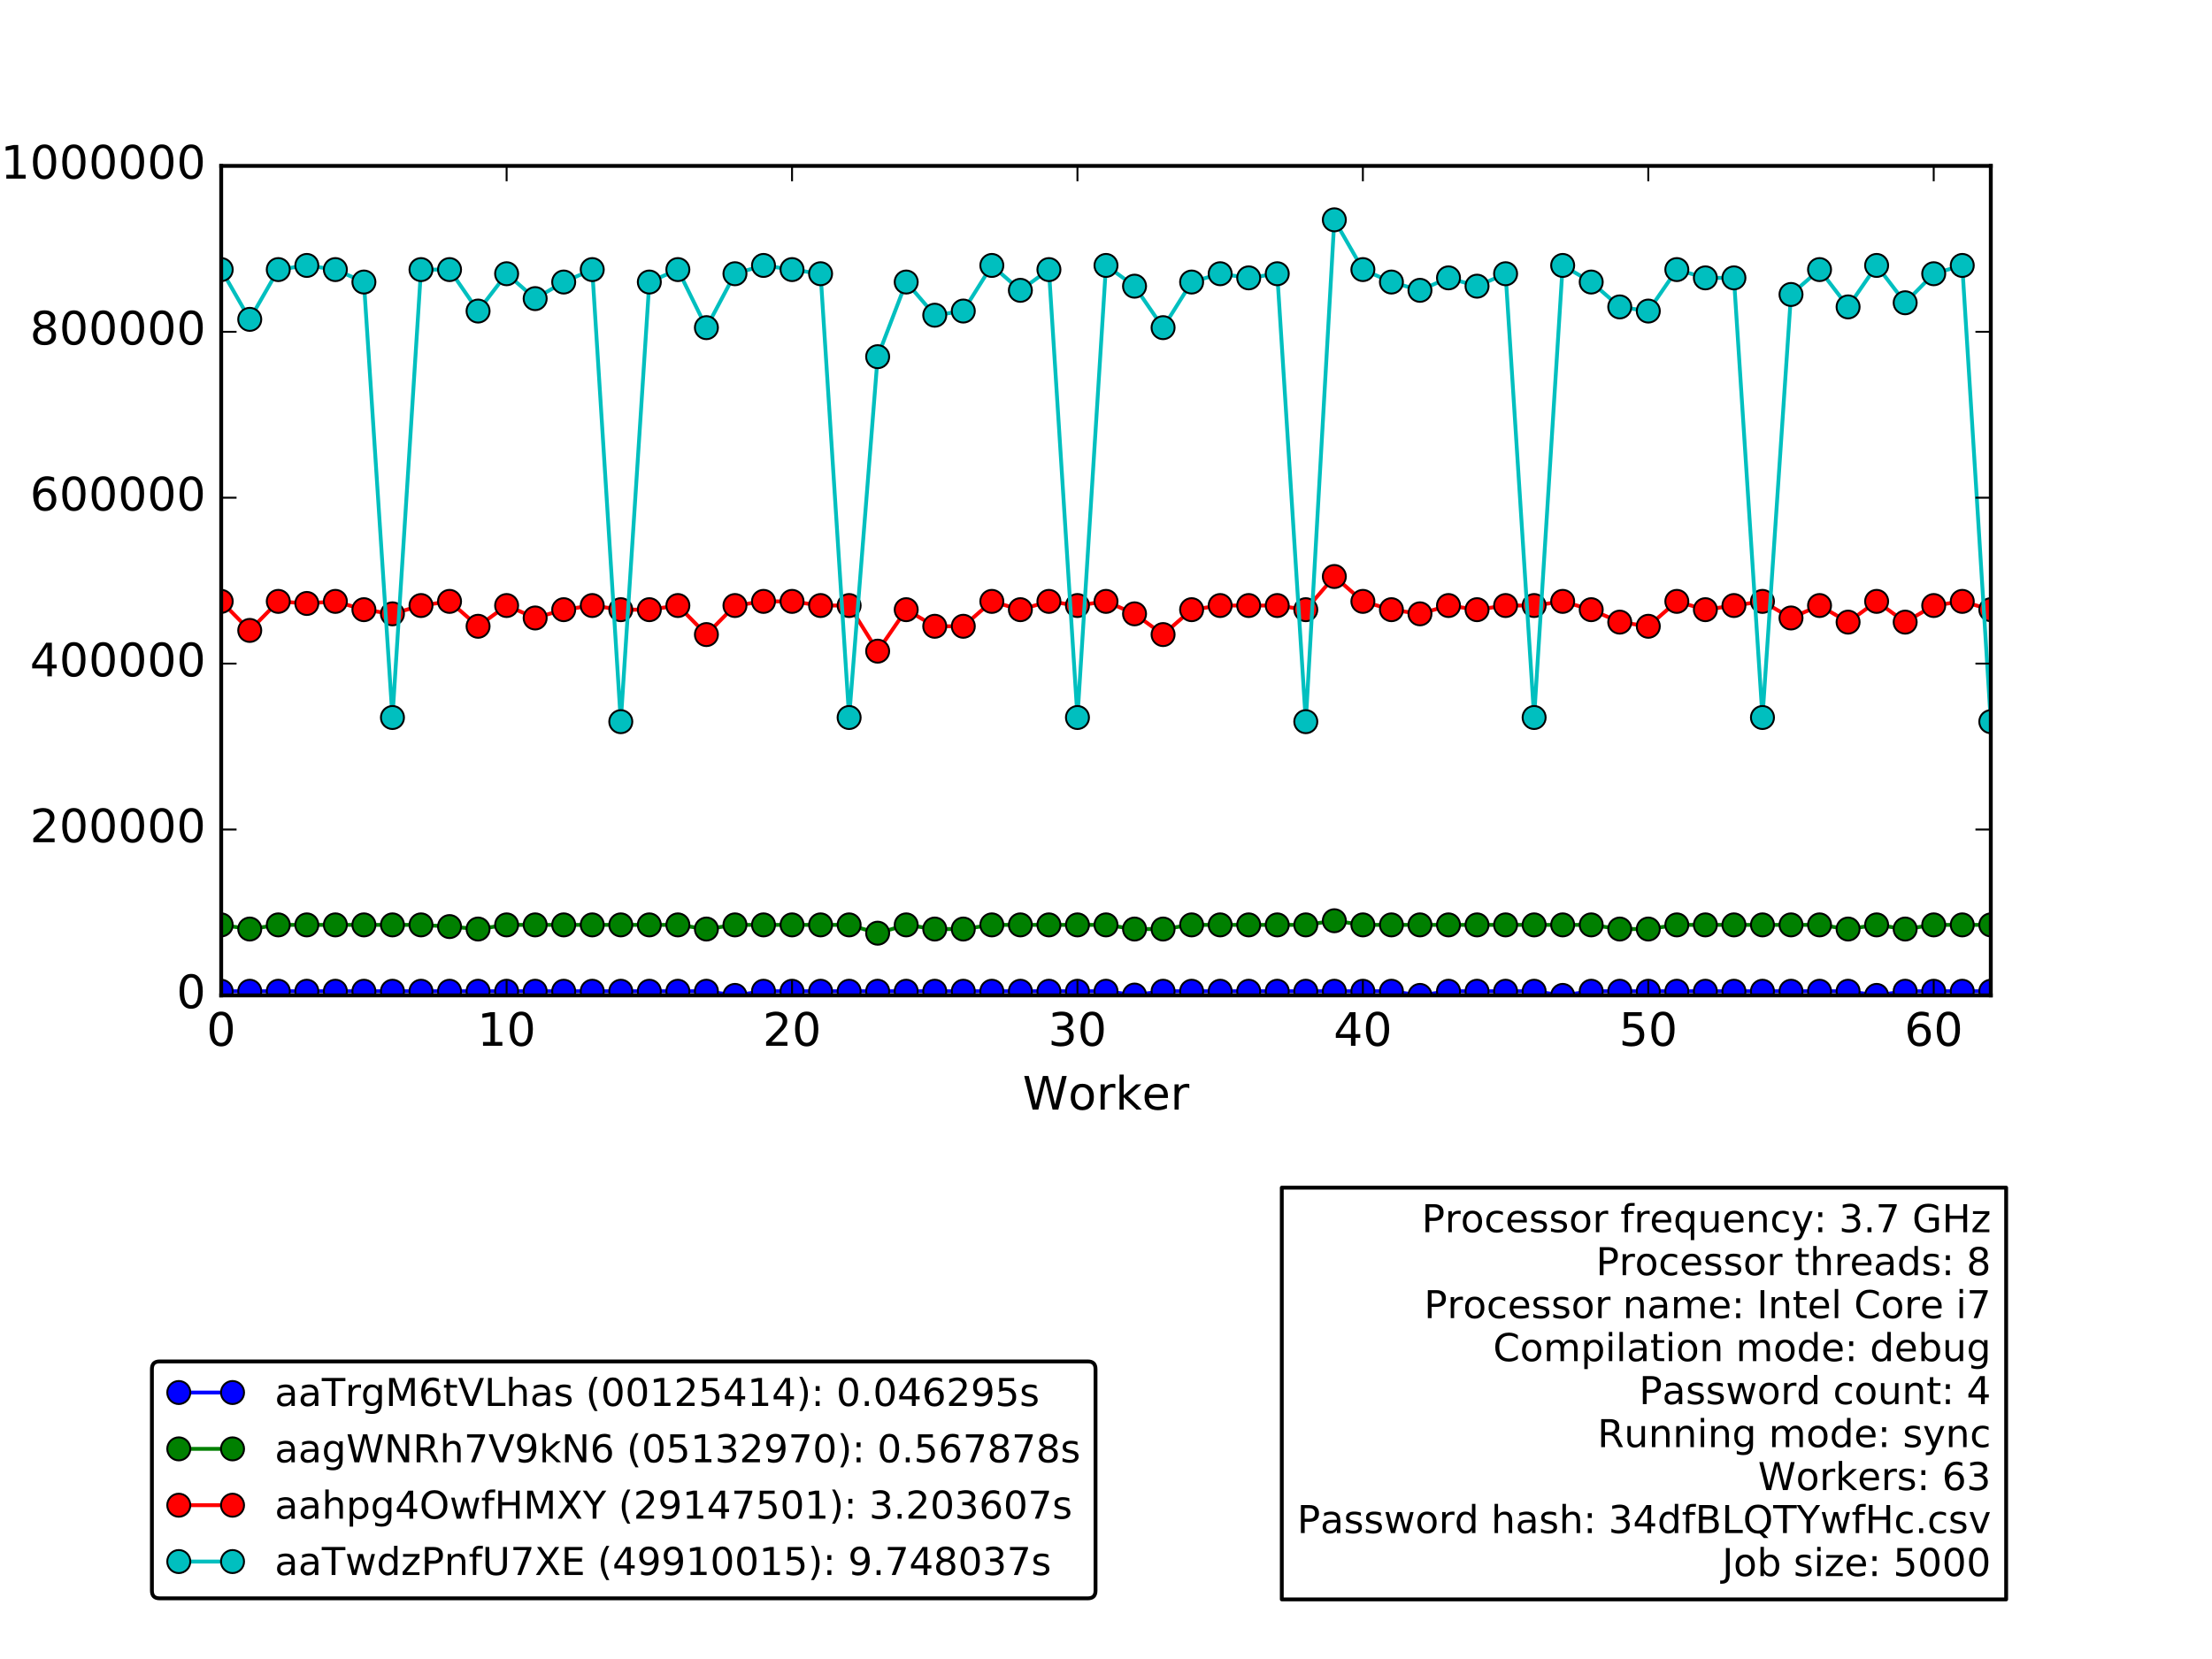 <?xml version="1.0" encoding="utf-8" standalone="no"?>
<!DOCTYPE svg PUBLIC "-//W3C//DTD SVG 1.1//EN"
  "http://www.w3.org/Graphics/SVG/1.1/DTD/svg11.dtd">
<!-- Created with matplotlib (http://matplotlib.org/) -->
<svg height="432pt" version="1.1" viewBox="0 0 576 432" width="576pt" xmlns="http://www.w3.org/2000/svg" xmlns:xlink="http://www.w3.org/1999/xlink">
 <defs>
  <style type="text/css">
*{stroke-linecap:butt;stroke-linejoin:round;stroke-miterlimit:100000;}
  </style>
 </defs>
 <g id="figure_1">
  <g id="patch_1">
   <path d="M 0 432 
L 576 432 
L 576 0 
L 0 0 
z
" style="fill:#ffffff;"/>
  </g>
  <g id="axes_1">
   <g id="patch_2">
    <path d="M 57.6 259.2 
L 518.4 259.2 
L 518.4 43.2 
L 57.6 43.2 
z
" style="fill:#ffffff;"/>
   </g>
   <g id="patch_3">
    <path clip-path="url(#p50d779ca6c)" d="M 57.6 259.2 
L 525.832 259.2 
L 525.832 259.2 
L 57.6 259.2 
z
" style="fill:#0000ff;opacity:0.4;stroke:#000000;stroke-linejoin:miter;"/>
   </g>
   <g id="line2d_1">
    <path clip-path="url(#p50d779ca6c)" d="M 57.6 258.12 
L 65.032 258.12 
L 72.465 258.12 
L 79.897 258.12 
L 87.329 258.12 
L 94.761 258.12 
L 102.194 258.12 
L 109.626 258.12 
L 117.058 258.12 
L 124.49 258.12 
L 131.923 258.12 
L 139.355 258.12 
L 146.787 258.12 
L 154.219 258.12 
L 161.652 258.12 
L 169.084 258.12 
L 176.516 258.12 
L 183.948 258.12 
L 191.381 259.2 
L 198.813 258.12 
L 206.245 258.12 
L 213.677 258.12 
L 221.11 258.12 
L 228.542 258.12 
L 235.974 258.12 
L 243.406 258.12 
L 250.839 258.12 
L 258.271 258.12 
L 265.703 258.12 
L 273.135 258.12 
L 280.568 258.12 
L 288 258.12 
L 295.432 259.111 
L 302.865 258.12 
L 310.297 258.12 
L 317.729 258.12 
L 325.161 258.12 
L 332.594 258.12 
L 340.026 258.12 
L 347.458 258.12 
L 354.89 258.12 
L 362.323 258.12 
L 369.755 259.2 
L 377.187 258.12 
L 384.619 258.12 
L 392.052 258.12 
L 399.484 258.12 
L 406.916 259.2 
L 414.348 258.12 
L 421.781 258.12 
L 429.213 258.12 
L 436.645 258.12 
L 444.077 258.12 
L 451.51 258.12 
L 458.942 258.12 
L 466.374 258.12 
L 473.806 258.12 
L 481.239 258.12 
L 488.671 259.2 
L 496.103 258.12 
L 503.535 258.12 
L 510.968 258.12 
L 518.4 258.12 
" style="fill:none;stroke:#0000ff;stroke-linecap:square;"/>
    <defs>
     <path d="M 0 3 
C 0.796 3 1.559 2.684 2.121 2.121 
C 2.684 1.559 3 0.796 3 0 
C 3 -0.796 2.684 -1.559 2.121 -2.121 
C 1.559 -2.684 0.796 -3 0 -3 
C -0.796 -3 -1.559 -2.684 -2.121 -2.121 
C -2.684 -1.559 -3 -0.796 -3 0 
C -3 0.796 -2.684 1.559 -2.121 2.121 
C -1.559 2.684 -0.796 3 0 3 
z
" id="m879ccf5d20" style="stroke:#000000;stroke-width:0.5;"/>
    </defs>
    <g clip-path="url(#p50d779ca6c)">
     <use style="fill:#0000ff;stroke:#000000;stroke-width:0.5;" x="57.6" xlink:href="#m879ccf5d20" y="258.12"/>
     <use style="fill:#0000ff;stroke:#000000;stroke-width:0.5;" x="65.032" xlink:href="#m879ccf5d20" y="258.12"/>
     <use style="fill:#0000ff;stroke:#000000;stroke-width:0.5;" x="72.465" xlink:href="#m879ccf5d20" y="258.12"/>
     <use style="fill:#0000ff;stroke:#000000;stroke-width:0.5;" x="79.897" xlink:href="#m879ccf5d20" y="258.12"/>
     <use style="fill:#0000ff;stroke:#000000;stroke-width:0.5;" x="87.329" xlink:href="#m879ccf5d20" y="258.12"/>
     <use style="fill:#0000ff;stroke:#000000;stroke-width:0.5;" x="94.761" xlink:href="#m879ccf5d20" y="258.12"/>
     <use style="fill:#0000ff;stroke:#000000;stroke-width:0.5;" x="102.194" xlink:href="#m879ccf5d20" y="258.12"/>
     <use style="fill:#0000ff;stroke:#000000;stroke-width:0.5;" x="109.626" xlink:href="#m879ccf5d20" y="258.12"/>
     <use style="fill:#0000ff;stroke:#000000;stroke-width:0.5;" x="117.058" xlink:href="#m879ccf5d20" y="258.12"/>
     <use style="fill:#0000ff;stroke:#000000;stroke-width:0.5;" x="124.49" xlink:href="#m879ccf5d20" y="258.12"/>
     <use style="fill:#0000ff;stroke:#000000;stroke-width:0.5;" x="131.923" xlink:href="#m879ccf5d20" y="258.12"/>
     <use style="fill:#0000ff;stroke:#000000;stroke-width:0.5;" x="139.355" xlink:href="#m879ccf5d20" y="258.12"/>
     <use style="fill:#0000ff;stroke:#000000;stroke-width:0.5;" x="146.787" xlink:href="#m879ccf5d20" y="258.12"/>
     <use style="fill:#0000ff;stroke:#000000;stroke-width:0.5;" x="154.219" xlink:href="#m879ccf5d20" y="258.12"/>
     <use style="fill:#0000ff;stroke:#000000;stroke-width:0.5;" x="161.652" xlink:href="#m879ccf5d20" y="258.12"/>
     <use style="fill:#0000ff;stroke:#000000;stroke-width:0.5;" x="169.084" xlink:href="#m879ccf5d20" y="258.12"/>
     <use style="fill:#0000ff;stroke:#000000;stroke-width:0.5;" x="176.516" xlink:href="#m879ccf5d20" y="258.12"/>
     <use style="fill:#0000ff;stroke:#000000;stroke-width:0.5;" x="183.948" xlink:href="#m879ccf5d20" y="258.12"/>
     <use style="fill:#0000ff;stroke:#000000;stroke-width:0.5;" x="191.381" xlink:href="#m879ccf5d20" y="259.2"/>
     <use style="fill:#0000ff;stroke:#000000;stroke-width:0.5;" x="198.813" xlink:href="#m879ccf5d20" y="258.12"/>
     <use style="fill:#0000ff;stroke:#000000;stroke-width:0.5;" x="206.245" xlink:href="#m879ccf5d20" y="258.12"/>
     <use style="fill:#0000ff;stroke:#000000;stroke-width:0.5;" x="213.677" xlink:href="#m879ccf5d20" y="258.12"/>
     <use style="fill:#0000ff;stroke:#000000;stroke-width:0.5;" x="221.11" xlink:href="#m879ccf5d20" y="258.12"/>
     <use style="fill:#0000ff;stroke:#000000;stroke-width:0.5;" x="228.542" xlink:href="#m879ccf5d20" y="258.12"/>
     <use style="fill:#0000ff;stroke:#000000;stroke-width:0.5;" x="235.974" xlink:href="#m879ccf5d20" y="258.12"/>
     <use style="fill:#0000ff;stroke:#000000;stroke-width:0.5;" x="243.406" xlink:href="#m879ccf5d20" y="258.12"/>
     <use style="fill:#0000ff;stroke:#000000;stroke-width:0.5;" x="250.839" xlink:href="#m879ccf5d20" y="258.12"/>
     <use style="fill:#0000ff;stroke:#000000;stroke-width:0.5;" x="258.271" xlink:href="#m879ccf5d20" y="258.12"/>
     <use style="fill:#0000ff;stroke:#000000;stroke-width:0.5;" x="265.703" xlink:href="#m879ccf5d20" y="258.12"/>
     <use style="fill:#0000ff;stroke:#000000;stroke-width:0.5;" x="273.135" xlink:href="#m879ccf5d20" y="258.12"/>
     <use style="fill:#0000ff;stroke:#000000;stroke-width:0.5;" x="280.568" xlink:href="#m879ccf5d20" y="258.12"/>
     <use style="fill:#0000ff;stroke:#000000;stroke-width:0.5;" x="288.0" xlink:href="#m879ccf5d20" y="258.12"/>
     <use style="fill:#0000ff;stroke:#000000;stroke-width:0.5;" x="295.432" xlink:href="#m879ccf5d20" y="259.111"/>
     <use style="fill:#0000ff;stroke:#000000;stroke-width:0.5;" x="302.865" xlink:href="#m879ccf5d20" y="258.12"/>
     <use style="fill:#0000ff;stroke:#000000;stroke-width:0.5;" x="310.297" xlink:href="#m879ccf5d20" y="258.12"/>
     <use style="fill:#0000ff;stroke:#000000;stroke-width:0.5;" x="317.729" xlink:href="#m879ccf5d20" y="258.12"/>
     <use style="fill:#0000ff;stroke:#000000;stroke-width:0.5;" x="325.161" xlink:href="#m879ccf5d20" y="258.12"/>
     <use style="fill:#0000ff;stroke:#000000;stroke-width:0.5;" x="332.594" xlink:href="#m879ccf5d20" y="258.12"/>
     <use style="fill:#0000ff;stroke:#000000;stroke-width:0.5;" x="340.026" xlink:href="#m879ccf5d20" y="258.12"/>
     <use style="fill:#0000ff;stroke:#000000;stroke-width:0.5;" x="347.458" xlink:href="#m879ccf5d20" y="258.12"/>
     <use style="fill:#0000ff;stroke:#000000;stroke-width:0.5;" x="354.89" xlink:href="#m879ccf5d20" y="258.12"/>
     <use style="fill:#0000ff;stroke:#000000;stroke-width:0.5;" x="362.323" xlink:href="#m879ccf5d20" y="258.12"/>
     <use style="fill:#0000ff;stroke:#000000;stroke-width:0.5;" x="369.755" xlink:href="#m879ccf5d20" y="259.2"/>
     <use style="fill:#0000ff;stroke:#000000;stroke-width:0.5;" x="377.187" xlink:href="#m879ccf5d20" y="258.12"/>
     <use style="fill:#0000ff;stroke:#000000;stroke-width:0.5;" x="384.619" xlink:href="#m879ccf5d20" y="258.12"/>
     <use style="fill:#0000ff;stroke:#000000;stroke-width:0.5;" x="392.052" xlink:href="#m879ccf5d20" y="258.12"/>
     <use style="fill:#0000ff;stroke:#000000;stroke-width:0.5;" x="399.484" xlink:href="#m879ccf5d20" y="258.12"/>
     <use style="fill:#0000ff;stroke:#000000;stroke-width:0.5;" x="406.916" xlink:href="#m879ccf5d20" y="259.2"/>
     <use style="fill:#0000ff;stroke:#000000;stroke-width:0.5;" x="414.348" xlink:href="#m879ccf5d20" y="258.12"/>
     <use style="fill:#0000ff;stroke:#000000;stroke-width:0.5;" x="421.781" xlink:href="#m879ccf5d20" y="258.12"/>
     <use style="fill:#0000ff;stroke:#000000;stroke-width:0.5;" x="429.213" xlink:href="#m879ccf5d20" y="258.12"/>
     <use style="fill:#0000ff;stroke:#000000;stroke-width:0.5;" x="436.645" xlink:href="#m879ccf5d20" y="258.12"/>
     <use style="fill:#0000ff;stroke:#000000;stroke-width:0.5;" x="444.077" xlink:href="#m879ccf5d20" y="258.12"/>
     <use style="fill:#0000ff;stroke:#000000;stroke-width:0.5;" x="451.51" xlink:href="#m879ccf5d20" y="258.12"/>
     <use style="fill:#0000ff;stroke:#000000;stroke-width:0.5;" x="458.942" xlink:href="#m879ccf5d20" y="258.12"/>
     <use style="fill:#0000ff;stroke:#000000;stroke-width:0.5;" x="466.374" xlink:href="#m879ccf5d20" y="258.12"/>
     <use style="fill:#0000ff;stroke:#000000;stroke-width:0.5;" x="473.806" xlink:href="#m879ccf5d20" y="258.12"/>
     <use style="fill:#0000ff;stroke:#000000;stroke-width:0.5;" x="481.239" xlink:href="#m879ccf5d20" y="258.12"/>
     <use style="fill:#0000ff;stroke:#000000;stroke-width:0.5;" x="488.671" xlink:href="#m879ccf5d20" y="259.2"/>
     <use style="fill:#0000ff;stroke:#000000;stroke-width:0.5;" x="496.103" xlink:href="#m879ccf5d20" y="258.12"/>
     <use style="fill:#0000ff;stroke:#000000;stroke-width:0.5;" x="503.535" xlink:href="#m879ccf5d20" y="258.12"/>
     <use style="fill:#0000ff;stroke:#000000;stroke-width:0.5;" x="510.968" xlink:href="#m879ccf5d20" y="258.12"/>
     <use style="fill:#0000ff;stroke:#000000;stroke-width:0.5;" x="518.4" xlink:href="#m879ccf5d20" y="258.12"/>
    </g>
   </g>
   <g id="line2d_2">
    <path clip-path="url(#p50d779ca6c)" d="M 57.6 240.84 
L 65.032 241.92 
L 72.465 240.84 
L 79.897 240.84 
L 87.329 240.84 
L 94.761 240.84 
L 102.194 240.84 
L 109.626 240.84 
L 117.058 241.278 
L 124.49 241.92 
L 131.923 240.84 
L 139.355 240.84 
L 146.787 240.84 
L 154.219 240.84 
L 161.652 240.84 
L 169.084 240.84 
L 176.516 240.84 
L 183.948 241.92 
L 191.381 240.84 
L 198.813 240.84 
L 206.245 240.84 
L 213.677 240.84 
L 221.11 240.84 
L 228.542 243 
L 235.974 240.84 
L 243.406 241.92 
L 250.839 241.92 
L 258.271 240.84 
L 265.703 240.84 
L 273.135 240.84 
L 280.568 240.84 
L 288 240.84 
L 295.432 241.92 
L 302.865 241.92 
L 310.297 240.84 
L 317.729 240.84 
L 325.161 240.84 
L 332.594 240.84 
L 340.026 240.84 
L 347.458 239.76 
L 354.89 240.84 
L 362.323 240.84 
L 369.755 240.84 
L 377.187 240.84 
L 384.619 240.84 
L 392.052 240.84 
L 399.484 240.84 
L 406.916 240.84 
L 414.348 240.84 
L 421.781 241.92 
L 429.213 241.92 
L 436.645 240.84 
L 444.077 240.84 
L 451.51 240.84 
L 458.942 240.84 
L 466.374 240.84 
L 473.806 240.84 
L 481.239 241.92 
L 488.671 240.84 
L 496.103 241.92 
L 503.535 240.84 
L 510.968 240.84 
L 518.4 240.84 
" style="fill:none;stroke:#008000;stroke-linecap:square;"/>
    <defs>
     <path d="M 0 3 
C 0.796 3 1.559 2.684 2.121 2.121 
C 2.684 1.559 3 0.796 3 0 
C 3 -0.796 2.684 -1.559 2.121 -2.121 
C 1.559 -2.684 0.796 -3 0 -3 
C -0.796 -3 -1.559 -2.684 -2.121 -2.121 
C -2.684 -1.559 -3 -0.796 -3 0 
C -3 0.796 -2.684 1.559 -2.121 2.121 
C -1.559 2.684 -0.796 3 0 3 
z
" id="mc183fb4a74" style="stroke:#000000;stroke-width:0.5;"/>
    </defs>
    <g clip-path="url(#p50d779ca6c)">
     <use style="fill:#008000;stroke:#000000;stroke-width:0.5;" x="57.6" xlink:href="#mc183fb4a74" y="240.84"/>
     <use style="fill:#008000;stroke:#000000;stroke-width:0.5;" x="65.032" xlink:href="#mc183fb4a74" y="241.92"/>
     <use style="fill:#008000;stroke:#000000;stroke-width:0.5;" x="72.465" xlink:href="#mc183fb4a74" y="240.84"/>
     <use style="fill:#008000;stroke:#000000;stroke-width:0.5;" x="79.897" xlink:href="#mc183fb4a74" y="240.84"/>
     <use style="fill:#008000;stroke:#000000;stroke-width:0.5;" x="87.329" xlink:href="#mc183fb4a74" y="240.84"/>
     <use style="fill:#008000;stroke:#000000;stroke-width:0.5;" x="94.761" xlink:href="#mc183fb4a74" y="240.84"/>
     <use style="fill:#008000;stroke:#000000;stroke-width:0.5;" x="102.194" xlink:href="#mc183fb4a74" y="240.84"/>
     <use style="fill:#008000;stroke:#000000;stroke-width:0.5;" x="109.626" xlink:href="#mc183fb4a74" y="240.84"/>
     <use style="fill:#008000;stroke:#000000;stroke-width:0.5;" x="117.058" xlink:href="#mc183fb4a74" y="241.278"/>
     <use style="fill:#008000;stroke:#000000;stroke-width:0.5;" x="124.49" xlink:href="#mc183fb4a74" y="241.92"/>
     <use style="fill:#008000;stroke:#000000;stroke-width:0.5;" x="131.923" xlink:href="#mc183fb4a74" y="240.84"/>
     <use style="fill:#008000;stroke:#000000;stroke-width:0.5;" x="139.355" xlink:href="#mc183fb4a74" y="240.84"/>
     <use style="fill:#008000;stroke:#000000;stroke-width:0.5;" x="146.787" xlink:href="#mc183fb4a74" y="240.84"/>
     <use style="fill:#008000;stroke:#000000;stroke-width:0.5;" x="154.219" xlink:href="#mc183fb4a74" y="240.84"/>
     <use style="fill:#008000;stroke:#000000;stroke-width:0.5;" x="161.652" xlink:href="#mc183fb4a74" y="240.84"/>
     <use style="fill:#008000;stroke:#000000;stroke-width:0.5;" x="169.084" xlink:href="#mc183fb4a74" y="240.84"/>
     <use style="fill:#008000;stroke:#000000;stroke-width:0.5;" x="176.516" xlink:href="#mc183fb4a74" y="240.84"/>
     <use style="fill:#008000;stroke:#000000;stroke-width:0.5;" x="183.948" xlink:href="#mc183fb4a74" y="241.92"/>
     <use style="fill:#008000;stroke:#000000;stroke-width:0.5;" x="191.381" xlink:href="#mc183fb4a74" y="240.84"/>
     <use style="fill:#008000;stroke:#000000;stroke-width:0.5;" x="198.813" xlink:href="#mc183fb4a74" y="240.84"/>
     <use style="fill:#008000;stroke:#000000;stroke-width:0.5;" x="206.245" xlink:href="#mc183fb4a74" y="240.84"/>
     <use style="fill:#008000;stroke:#000000;stroke-width:0.5;" x="213.677" xlink:href="#mc183fb4a74" y="240.84"/>
     <use style="fill:#008000;stroke:#000000;stroke-width:0.5;" x="221.11" xlink:href="#mc183fb4a74" y="240.84"/>
     <use style="fill:#008000;stroke:#000000;stroke-width:0.5;" x="228.542" xlink:href="#mc183fb4a74" y="243.0"/>
     <use style="fill:#008000;stroke:#000000;stroke-width:0.5;" x="235.974" xlink:href="#mc183fb4a74" y="240.84"/>
     <use style="fill:#008000;stroke:#000000;stroke-width:0.5;" x="243.406" xlink:href="#mc183fb4a74" y="241.92"/>
     <use style="fill:#008000;stroke:#000000;stroke-width:0.5;" x="250.839" xlink:href="#mc183fb4a74" y="241.92"/>
     <use style="fill:#008000;stroke:#000000;stroke-width:0.5;" x="258.271" xlink:href="#mc183fb4a74" y="240.84"/>
     <use style="fill:#008000;stroke:#000000;stroke-width:0.5;" x="265.703" xlink:href="#mc183fb4a74" y="240.84"/>
     <use style="fill:#008000;stroke:#000000;stroke-width:0.5;" x="273.135" xlink:href="#mc183fb4a74" y="240.84"/>
     <use style="fill:#008000;stroke:#000000;stroke-width:0.5;" x="280.568" xlink:href="#mc183fb4a74" y="240.84"/>
     <use style="fill:#008000;stroke:#000000;stroke-width:0.5;" x="288.0" xlink:href="#mc183fb4a74" y="240.84"/>
     <use style="fill:#008000;stroke:#000000;stroke-width:0.5;" x="295.432" xlink:href="#mc183fb4a74" y="241.92"/>
     <use style="fill:#008000;stroke:#000000;stroke-width:0.5;" x="302.865" xlink:href="#mc183fb4a74" y="241.92"/>
     <use style="fill:#008000;stroke:#000000;stroke-width:0.5;" x="310.297" xlink:href="#mc183fb4a74" y="240.84"/>
     <use style="fill:#008000;stroke:#000000;stroke-width:0.5;" x="317.729" xlink:href="#mc183fb4a74" y="240.84"/>
     <use style="fill:#008000;stroke:#000000;stroke-width:0.5;" x="325.161" xlink:href="#mc183fb4a74" y="240.84"/>
     <use style="fill:#008000;stroke:#000000;stroke-width:0.5;" x="332.594" xlink:href="#mc183fb4a74" y="240.84"/>
     <use style="fill:#008000;stroke:#000000;stroke-width:0.5;" x="340.026" xlink:href="#mc183fb4a74" y="240.84"/>
     <use style="fill:#008000;stroke:#000000;stroke-width:0.5;" x="347.458" xlink:href="#mc183fb4a74" y="239.76"/>
     <use style="fill:#008000;stroke:#000000;stroke-width:0.5;" x="354.89" xlink:href="#mc183fb4a74" y="240.84"/>
     <use style="fill:#008000;stroke:#000000;stroke-width:0.5;" x="362.323" xlink:href="#mc183fb4a74" y="240.84"/>
     <use style="fill:#008000;stroke:#000000;stroke-width:0.5;" x="369.755" xlink:href="#mc183fb4a74" y="240.84"/>
     <use style="fill:#008000;stroke:#000000;stroke-width:0.5;" x="377.187" xlink:href="#mc183fb4a74" y="240.84"/>
     <use style="fill:#008000;stroke:#000000;stroke-width:0.5;" x="384.619" xlink:href="#mc183fb4a74" y="240.84"/>
     <use style="fill:#008000;stroke:#000000;stroke-width:0.5;" x="392.052" xlink:href="#mc183fb4a74" y="240.84"/>
     <use style="fill:#008000;stroke:#000000;stroke-width:0.5;" x="399.484" xlink:href="#mc183fb4a74" y="240.84"/>
     <use style="fill:#008000;stroke:#000000;stroke-width:0.5;" x="406.916" xlink:href="#mc183fb4a74" y="240.84"/>
     <use style="fill:#008000;stroke:#000000;stroke-width:0.5;" x="414.348" xlink:href="#mc183fb4a74" y="240.84"/>
     <use style="fill:#008000;stroke:#000000;stroke-width:0.5;" x="421.781" xlink:href="#mc183fb4a74" y="241.92"/>
     <use style="fill:#008000;stroke:#000000;stroke-width:0.5;" x="429.213" xlink:href="#mc183fb4a74" y="241.92"/>
     <use style="fill:#008000;stroke:#000000;stroke-width:0.5;" x="436.645" xlink:href="#mc183fb4a74" y="240.84"/>
     <use style="fill:#008000;stroke:#000000;stroke-width:0.5;" x="444.077" xlink:href="#mc183fb4a74" y="240.84"/>
     <use style="fill:#008000;stroke:#000000;stroke-width:0.5;" x="451.51" xlink:href="#mc183fb4a74" y="240.84"/>
     <use style="fill:#008000;stroke:#000000;stroke-width:0.5;" x="458.942" xlink:href="#mc183fb4a74" y="240.84"/>
     <use style="fill:#008000;stroke:#000000;stroke-width:0.5;" x="466.374" xlink:href="#mc183fb4a74" y="240.84"/>
     <use style="fill:#008000;stroke:#000000;stroke-width:0.5;" x="473.806" xlink:href="#mc183fb4a74" y="240.84"/>
     <use style="fill:#008000;stroke:#000000;stroke-width:0.5;" x="481.239" xlink:href="#mc183fb4a74" y="241.92"/>
     <use style="fill:#008000;stroke:#000000;stroke-width:0.5;" x="488.671" xlink:href="#mc183fb4a74" y="240.84"/>
     <use style="fill:#008000;stroke:#000000;stroke-width:0.5;" x="496.103" xlink:href="#mc183fb4a74" y="241.92"/>
     <use style="fill:#008000;stroke:#000000;stroke-width:0.5;" x="503.535" xlink:href="#mc183fb4a74" y="240.84"/>
     <use style="fill:#008000;stroke:#000000;stroke-width:0.5;" x="510.968" xlink:href="#mc183fb4a74" y="240.84"/>
     <use style="fill:#008000;stroke:#000000;stroke-width:0.5;" x="518.4" xlink:href="#mc183fb4a74" y="240.84"/>
    </g>
   </g>
   <g id="line2d_3">
    <path clip-path="url(#p50d779ca6c)" d="M 57.6 156.6 
L 65.032 164.16 
L 72.465 156.6 
L 79.897 157.14 
L 87.329 156.6 
L 94.761 158.76 
L 102.194 159.84 
L 109.626 157.68 
L 117.058 156.6 
L 124.49 163.08 
L 131.923 157.68 
L 139.355 160.92 
L 146.787 158.76 
L 154.219 157.68 
L 161.652 158.76 
L 169.084 158.76 
L 176.516 157.68 
L 183.948 165.24 
L 191.381 157.68 
L 198.813 156.6 
L 206.245 156.6 
L 213.677 157.68 
L 221.11 157.68 
L 228.542 169.56 
L 235.974 158.76 
L 243.406 163.08 
L 250.839 163.08 
L 258.271 156.6 
L 265.703 158.76 
L 273.135 156.6 
L 280.568 157.68 
L 288 156.6 
L 295.432 159.84 
L 302.865 165.24 
L 310.297 158.76 
L 317.729 157.68 
L 325.161 157.68 
L 332.594 157.68 
L 340.026 158.76 
L 347.458 150.12 
L 354.89 156.6 
L 362.323 158.76 
L 369.755 159.84 
L 377.187 157.68 
L 384.619 158.76 
L 392.052 157.68 
L 399.484 157.68 
L 406.916 156.6 
L 414.348 158.76 
L 421.781 162 
L 429.213 163.08 
L 436.645 156.6 
L 444.077 158.76 
L 451.51 157.68 
L 458.942 156.6 
L 466.374 160.92 
L 473.806 157.68 
L 481.239 162 
L 488.671 156.6 
L 496.103 162 
L 503.535 157.68 
L 510.968 156.6 
L 518.4 158.76 
" style="fill:none;stroke:#ff0000;stroke-linecap:square;"/>
    <defs>
     <path d="M 0 3 
C 0.796 3 1.559 2.684 2.121 2.121 
C 2.684 1.559 3 0.796 3 0 
C 3 -0.796 2.684 -1.559 2.121 -2.121 
C 1.559 -2.684 0.796 -3 0 -3 
C -0.796 -3 -1.559 -2.684 -2.121 -2.121 
C -2.684 -1.559 -3 -0.796 -3 0 
C -3 0.796 -2.684 1.559 -2.121 2.121 
C -1.559 2.684 -0.796 3 0 3 
z
" id="m4b0b9d6f8c" style="stroke:#000000;stroke-width:0.5;"/>
    </defs>
    <g clip-path="url(#p50d779ca6c)">
     <use style="fill:#ff0000;stroke:#000000;stroke-width:0.5;" x="57.6" xlink:href="#m4b0b9d6f8c" y="156.6"/>
     <use style="fill:#ff0000;stroke:#000000;stroke-width:0.5;" x="65.032" xlink:href="#m4b0b9d6f8c" y="164.16"/>
     <use style="fill:#ff0000;stroke:#000000;stroke-width:0.5;" x="72.465" xlink:href="#m4b0b9d6f8c" y="156.6"/>
     <use style="fill:#ff0000;stroke:#000000;stroke-width:0.5;" x="79.897" xlink:href="#m4b0b9d6f8c" y="157.14"/>
     <use style="fill:#ff0000;stroke:#000000;stroke-width:0.5;" x="87.329" xlink:href="#m4b0b9d6f8c" y="156.6"/>
     <use style="fill:#ff0000;stroke:#000000;stroke-width:0.5;" x="94.761" xlink:href="#m4b0b9d6f8c" y="158.76"/>
     <use style="fill:#ff0000;stroke:#000000;stroke-width:0.5;" x="102.194" xlink:href="#m4b0b9d6f8c" y="159.84"/>
     <use style="fill:#ff0000;stroke:#000000;stroke-width:0.5;" x="109.626" xlink:href="#m4b0b9d6f8c" y="157.68"/>
     <use style="fill:#ff0000;stroke:#000000;stroke-width:0.5;" x="117.058" xlink:href="#m4b0b9d6f8c" y="156.6"/>
     <use style="fill:#ff0000;stroke:#000000;stroke-width:0.5;" x="124.49" xlink:href="#m4b0b9d6f8c" y="163.08"/>
     <use style="fill:#ff0000;stroke:#000000;stroke-width:0.5;" x="131.923" xlink:href="#m4b0b9d6f8c" y="157.68"/>
     <use style="fill:#ff0000;stroke:#000000;stroke-width:0.5;" x="139.355" xlink:href="#m4b0b9d6f8c" y="160.92"/>
     <use style="fill:#ff0000;stroke:#000000;stroke-width:0.5;" x="146.787" xlink:href="#m4b0b9d6f8c" y="158.76"/>
     <use style="fill:#ff0000;stroke:#000000;stroke-width:0.5;" x="154.219" xlink:href="#m4b0b9d6f8c" y="157.68"/>
     <use style="fill:#ff0000;stroke:#000000;stroke-width:0.5;" x="161.652" xlink:href="#m4b0b9d6f8c" y="158.76"/>
     <use style="fill:#ff0000;stroke:#000000;stroke-width:0.5;" x="169.084" xlink:href="#m4b0b9d6f8c" y="158.76"/>
     <use style="fill:#ff0000;stroke:#000000;stroke-width:0.5;" x="176.516" xlink:href="#m4b0b9d6f8c" y="157.68"/>
     <use style="fill:#ff0000;stroke:#000000;stroke-width:0.5;" x="183.948" xlink:href="#m4b0b9d6f8c" y="165.24"/>
     <use style="fill:#ff0000;stroke:#000000;stroke-width:0.5;" x="191.381" xlink:href="#m4b0b9d6f8c" y="157.68"/>
     <use style="fill:#ff0000;stroke:#000000;stroke-width:0.5;" x="198.813" xlink:href="#m4b0b9d6f8c" y="156.6"/>
     <use style="fill:#ff0000;stroke:#000000;stroke-width:0.5;" x="206.245" xlink:href="#m4b0b9d6f8c" y="156.6"/>
     <use style="fill:#ff0000;stroke:#000000;stroke-width:0.5;" x="213.677" xlink:href="#m4b0b9d6f8c" y="157.68"/>
     <use style="fill:#ff0000;stroke:#000000;stroke-width:0.5;" x="221.11" xlink:href="#m4b0b9d6f8c" y="157.68"/>
     <use style="fill:#ff0000;stroke:#000000;stroke-width:0.5;" x="228.542" xlink:href="#m4b0b9d6f8c" y="169.56"/>
     <use style="fill:#ff0000;stroke:#000000;stroke-width:0.5;" x="235.974" xlink:href="#m4b0b9d6f8c" y="158.76"/>
     <use style="fill:#ff0000;stroke:#000000;stroke-width:0.5;" x="243.406" xlink:href="#m4b0b9d6f8c" y="163.08"/>
     <use style="fill:#ff0000;stroke:#000000;stroke-width:0.5;" x="250.839" xlink:href="#m4b0b9d6f8c" y="163.08"/>
     <use style="fill:#ff0000;stroke:#000000;stroke-width:0.5;" x="258.271" xlink:href="#m4b0b9d6f8c" y="156.6"/>
     <use style="fill:#ff0000;stroke:#000000;stroke-width:0.5;" x="265.703" xlink:href="#m4b0b9d6f8c" y="158.76"/>
     <use style="fill:#ff0000;stroke:#000000;stroke-width:0.5;" x="273.135" xlink:href="#m4b0b9d6f8c" y="156.6"/>
     <use style="fill:#ff0000;stroke:#000000;stroke-width:0.5;" x="280.568" xlink:href="#m4b0b9d6f8c" y="157.68"/>
     <use style="fill:#ff0000;stroke:#000000;stroke-width:0.5;" x="288.0" xlink:href="#m4b0b9d6f8c" y="156.6"/>
     <use style="fill:#ff0000;stroke:#000000;stroke-width:0.5;" x="295.432" xlink:href="#m4b0b9d6f8c" y="159.84"/>
     <use style="fill:#ff0000;stroke:#000000;stroke-width:0.5;" x="302.865" xlink:href="#m4b0b9d6f8c" y="165.24"/>
     <use style="fill:#ff0000;stroke:#000000;stroke-width:0.5;" x="310.297" xlink:href="#m4b0b9d6f8c" y="158.76"/>
     <use style="fill:#ff0000;stroke:#000000;stroke-width:0.5;" x="317.729" xlink:href="#m4b0b9d6f8c" y="157.68"/>
     <use style="fill:#ff0000;stroke:#000000;stroke-width:0.5;" x="325.161" xlink:href="#m4b0b9d6f8c" y="157.68"/>
     <use style="fill:#ff0000;stroke:#000000;stroke-width:0.5;" x="332.594" xlink:href="#m4b0b9d6f8c" y="157.68"/>
     <use style="fill:#ff0000;stroke:#000000;stroke-width:0.5;" x="340.026" xlink:href="#m4b0b9d6f8c" y="158.76"/>
     <use style="fill:#ff0000;stroke:#000000;stroke-width:0.5;" x="347.458" xlink:href="#m4b0b9d6f8c" y="150.12"/>
     <use style="fill:#ff0000;stroke:#000000;stroke-width:0.5;" x="354.89" xlink:href="#m4b0b9d6f8c" y="156.6"/>
     <use style="fill:#ff0000;stroke:#000000;stroke-width:0.5;" x="362.323" xlink:href="#m4b0b9d6f8c" y="158.76"/>
     <use style="fill:#ff0000;stroke:#000000;stroke-width:0.5;" x="369.755" xlink:href="#m4b0b9d6f8c" y="159.84"/>
     <use style="fill:#ff0000;stroke:#000000;stroke-width:0.5;" x="377.187" xlink:href="#m4b0b9d6f8c" y="157.68"/>
     <use style="fill:#ff0000;stroke:#000000;stroke-width:0.5;" x="384.619" xlink:href="#m4b0b9d6f8c" y="158.76"/>
     <use style="fill:#ff0000;stroke:#000000;stroke-width:0.5;" x="392.052" xlink:href="#m4b0b9d6f8c" y="157.68"/>
     <use style="fill:#ff0000;stroke:#000000;stroke-width:0.5;" x="399.484" xlink:href="#m4b0b9d6f8c" y="157.68"/>
     <use style="fill:#ff0000;stroke:#000000;stroke-width:0.5;" x="406.916" xlink:href="#m4b0b9d6f8c" y="156.6"/>
     <use style="fill:#ff0000;stroke:#000000;stroke-width:0.5;" x="414.348" xlink:href="#m4b0b9d6f8c" y="158.76"/>
     <use style="fill:#ff0000;stroke:#000000;stroke-width:0.5;" x="421.781" xlink:href="#m4b0b9d6f8c" y="162.0"/>
     <use style="fill:#ff0000;stroke:#000000;stroke-width:0.5;" x="429.213" xlink:href="#m4b0b9d6f8c" y="163.08"/>
     <use style="fill:#ff0000;stroke:#000000;stroke-width:0.5;" x="436.645" xlink:href="#m4b0b9d6f8c" y="156.6"/>
     <use style="fill:#ff0000;stroke:#000000;stroke-width:0.5;" x="444.077" xlink:href="#m4b0b9d6f8c" y="158.76"/>
     <use style="fill:#ff0000;stroke:#000000;stroke-width:0.5;" x="451.51" xlink:href="#m4b0b9d6f8c" y="157.68"/>
     <use style="fill:#ff0000;stroke:#000000;stroke-width:0.5;" x="458.942" xlink:href="#m4b0b9d6f8c" y="156.6"/>
     <use style="fill:#ff0000;stroke:#000000;stroke-width:0.5;" x="466.374" xlink:href="#m4b0b9d6f8c" y="160.92"/>
     <use style="fill:#ff0000;stroke:#000000;stroke-width:0.5;" x="473.806" xlink:href="#m4b0b9d6f8c" y="157.68"/>
     <use style="fill:#ff0000;stroke:#000000;stroke-width:0.5;" x="481.239" xlink:href="#m4b0b9d6f8c" y="162.0"/>
     <use style="fill:#ff0000;stroke:#000000;stroke-width:0.5;" x="488.671" xlink:href="#m4b0b9d6f8c" y="156.6"/>
     <use style="fill:#ff0000;stroke:#000000;stroke-width:0.5;" x="496.103" xlink:href="#m4b0b9d6f8c" y="162.0"/>
     <use style="fill:#ff0000;stroke:#000000;stroke-width:0.5;" x="503.535" xlink:href="#m4b0b9d6f8c" y="157.68"/>
     <use style="fill:#ff0000;stroke:#000000;stroke-width:0.5;" x="510.968" xlink:href="#m4b0b9d6f8c" y="156.6"/>
     <use style="fill:#ff0000;stroke:#000000;stroke-width:0.5;" x="518.4" xlink:href="#m4b0b9d6f8c" y="158.76"/>
    </g>
   </g>
   <g id="line2d_4">
    <path clip-path="url(#p50d779ca6c)" d="M 57.6 70.2 
L 65.032 83.16 
L 72.465 70.2 
L 79.897 69.12 
L 87.329 70.2 
L 94.761 73.44 
L 102.194 186.84 
L 109.626 70.2 
L 117.058 70.2 
L 124.49 81 
L 131.923 71.28 
L 139.355 77.76 
L 146.787 73.44 
L 154.219 70.2 
L 161.652 187.92 
L 169.084 73.44 
L 176.516 70.2 
L 183.948 85.32 
L 191.381 71.28 
L 198.813 69.12 
L 206.245 70.2 
L 213.677 71.28 
L 221.11 186.84 
L 228.542 92.88 
L 235.974 73.44 
L 243.406 82.08 
L 250.839 80.997 
L 258.271 69.12 
L 265.703 75.6 
L 273.135 70.2 
L 280.568 186.84 
L 288 69.12 
L 295.432 74.52 
L 302.865 85.32 
L 310.297 73.44 
L 317.729 71.28 
L 325.161 72.36 
L 332.594 71.28 
L 340.026 187.92 
L 347.458 57.24 
L 354.89 70.2 
L 362.323 73.44 
L 369.755 75.6 
L 377.187 72.36 
L 384.619 74.52 
L 392.052 71.28 
L 399.484 186.84 
L 406.916 69.12 
L 414.348 73.44 
L 421.781 79.92 
L 429.213 81 
L 436.645 70.2 
L 444.077 72.36 
L 451.51 72.36 
L 458.942 186.84 
L 466.374 76.68 
L 473.806 70.2 
L 481.239 79.92 
L 488.671 69.12 
L 496.103 78.84 
L 503.535 71.28 
L 510.968 69.12 
L 518.4 187.92 
" style="fill:none;stroke:#00bfbf;stroke-linecap:square;"/>
    <defs>
     <path d="M 0 3 
C 0.796 3 1.559 2.684 2.121 2.121 
C 2.684 1.559 3 0.796 3 0 
C 3 -0.796 2.684 -1.559 2.121 -2.121 
C 1.559 -2.684 0.796 -3 0 -3 
C -0.796 -3 -1.559 -2.684 -2.121 -2.121 
C -2.684 -1.559 -3 -0.796 -3 0 
C -3 0.796 -2.684 1.559 -2.121 2.121 
C -1.559 2.684 -0.796 3 0 3 
z
" id="mdcf2825b39" style="stroke:#000000;stroke-width:0.5;"/>
    </defs>
    <g clip-path="url(#p50d779ca6c)">
     <use style="fill:#00bfbf;stroke:#000000;stroke-width:0.5;" x="57.6" xlink:href="#mdcf2825b39" y="70.2"/>
     <use style="fill:#00bfbf;stroke:#000000;stroke-width:0.5;" x="65.032" xlink:href="#mdcf2825b39" y="83.16"/>
     <use style="fill:#00bfbf;stroke:#000000;stroke-width:0.5;" x="72.465" xlink:href="#mdcf2825b39" y="70.2"/>
     <use style="fill:#00bfbf;stroke:#000000;stroke-width:0.5;" x="79.897" xlink:href="#mdcf2825b39" y="69.12"/>
     <use style="fill:#00bfbf;stroke:#000000;stroke-width:0.5;" x="87.329" xlink:href="#mdcf2825b39" y="70.2"/>
     <use style="fill:#00bfbf;stroke:#000000;stroke-width:0.5;" x="94.761" xlink:href="#mdcf2825b39" y="73.44"/>
     <use style="fill:#00bfbf;stroke:#000000;stroke-width:0.5;" x="102.194" xlink:href="#mdcf2825b39" y="186.84"/>
     <use style="fill:#00bfbf;stroke:#000000;stroke-width:0.5;" x="109.626" xlink:href="#mdcf2825b39" y="70.2"/>
     <use style="fill:#00bfbf;stroke:#000000;stroke-width:0.5;" x="117.058" xlink:href="#mdcf2825b39" y="70.2"/>
     <use style="fill:#00bfbf;stroke:#000000;stroke-width:0.5;" x="124.49" xlink:href="#mdcf2825b39" y="81.0"/>
     <use style="fill:#00bfbf;stroke:#000000;stroke-width:0.5;" x="131.923" xlink:href="#mdcf2825b39" y="71.28"/>
     <use style="fill:#00bfbf;stroke:#000000;stroke-width:0.5;" x="139.355" xlink:href="#mdcf2825b39" y="77.76"/>
     <use style="fill:#00bfbf;stroke:#000000;stroke-width:0.5;" x="146.787" xlink:href="#mdcf2825b39" y="73.44"/>
     <use style="fill:#00bfbf;stroke:#000000;stroke-width:0.5;" x="154.219" xlink:href="#mdcf2825b39" y="70.2"/>
     <use style="fill:#00bfbf;stroke:#000000;stroke-width:0.5;" x="161.652" xlink:href="#mdcf2825b39" y="187.92"/>
     <use style="fill:#00bfbf;stroke:#000000;stroke-width:0.5;" x="169.084" xlink:href="#mdcf2825b39" y="73.44"/>
     <use style="fill:#00bfbf;stroke:#000000;stroke-width:0.5;" x="176.516" xlink:href="#mdcf2825b39" y="70.2"/>
     <use style="fill:#00bfbf;stroke:#000000;stroke-width:0.5;" x="183.948" xlink:href="#mdcf2825b39" y="85.32"/>
     <use style="fill:#00bfbf;stroke:#000000;stroke-width:0.5;" x="191.381" xlink:href="#mdcf2825b39" y="71.28"/>
     <use style="fill:#00bfbf;stroke:#000000;stroke-width:0.5;" x="198.813" xlink:href="#mdcf2825b39" y="69.12"/>
     <use style="fill:#00bfbf;stroke:#000000;stroke-width:0.5;" x="206.245" xlink:href="#mdcf2825b39" y="70.2"/>
     <use style="fill:#00bfbf;stroke:#000000;stroke-width:0.5;" x="213.677" xlink:href="#mdcf2825b39" y="71.28"/>
     <use style="fill:#00bfbf;stroke:#000000;stroke-width:0.5;" x="221.11" xlink:href="#mdcf2825b39" y="186.84"/>
     <use style="fill:#00bfbf;stroke:#000000;stroke-width:0.5;" x="228.542" xlink:href="#mdcf2825b39" y="92.88"/>
     <use style="fill:#00bfbf;stroke:#000000;stroke-width:0.5;" x="235.974" xlink:href="#mdcf2825b39" y="73.44"/>
     <use style="fill:#00bfbf;stroke:#000000;stroke-width:0.5;" x="243.406" xlink:href="#mdcf2825b39" y="82.08"/>
     <use style="fill:#00bfbf;stroke:#000000;stroke-width:0.5;" x="250.839" xlink:href="#mdcf2825b39" y="80.997"/>
     <use style="fill:#00bfbf;stroke:#000000;stroke-width:0.5;" x="258.271" xlink:href="#mdcf2825b39" y="69.12"/>
     <use style="fill:#00bfbf;stroke:#000000;stroke-width:0.5;" x="265.703" xlink:href="#mdcf2825b39" y="75.6"/>
     <use style="fill:#00bfbf;stroke:#000000;stroke-width:0.5;" x="273.135" xlink:href="#mdcf2825b39" y="70.2"/>
     <use style="fill:#00bfbf;stroke:#000000;stroke-width:0.5;" x="280.568" xlink:href="#mdcf2825b39" y="186.84"/>
     <use style="fill:#00bfbf;stroke:#000000;stroke-width:0.5;" x="288.0" xlink:href="#mdcf2825b39" y="69.12"/>
     <use style="fill:#00bfbf;stroke:#000000;stroke-width:0.5;" x="295.432" xlink:href="#mdcf2825b39" y="74.52"/>
     <use style="fill:#00bfbf;stroke:#000000;stroke-width:0.5;" x="302.865" xlink:href="#mdcf2825b39" y="85.32"/>
     <use style="fill:#00bfbf;stroke:#000000;stroke-width:0.5;" x="310.297" xlink:href="#mdcf2825b39" y="73.44"/>
     <use style="fill:#00bfbf;stroke:#000000;stroke-width:0.5;" x="317.729" xlink:href="#mdcf2825b39" y="71.28"/>
     <use style="fill:#00bfbf;stroke:#000000;stroke-width:0.5;" x="325.161" xlink:href="#mdcf2825b39" y="72.36"/>
     <use style="fill:#00bfbf;stroke:#000000;stroke-width:0.5;" x="332.594" xlink:href="#mdcf2825b39" y="71.28"/>
     <use style="fill:#00bfbf;stroke:#000000;stroke-width:0.5;" x="340.026" xlink:href="#mdcf2825b39" y="187.92"/>
     <use style="fill:#00bfbf;stroke:#000000;stroke-width:0.5;" x="347.458" xlink:href="#mdcf2825b39" y="57.24"/>
     <use style="fill:#00bfbf;stroke:#000000;stroke-width:0.5;" x="354.89" xlink:href="#mdcf2825b39" y="70.2"/>
     <use style="fill:#00bfbf;stroke:#000000;stroke-width:0.5;" x="362.323" xlink:href="#mdcf2825b39" y="73.44"/>
     <use style="fill:#00bfbf;stroke:#000000;stroke-width:0.5;" x="369.755" xlink:href="#mdcf2825b39" y="75.6"/>
     <use style="fill:#00bfbf;stroke:#000000;stroke-width:0.5;" x="377.187" xlink:href="#mdcf2825b39" y="72.36"/>
     <use style="fill:#00bfbf;stroke:#000000;stroke-width:0.5;" x="384.619" xlink:href="#mdcf2825b39" y="74.52"/>
     <use style="fill:#00bfbf;stroke:#000000;stroke-width:0.5;" x="392.052" xlink:href="#mdcf2825b39" y="71.28"/>
     <use style="fill:#00bfbf;stroke:#000000;stroke-width:0.5;" x="399.484" xlink:href="#mdcf2825b39" y="186.84"/>
     <use style="fill:#00bfbf;stroke:#000000;stroke-width:0.5;" x="406.916" xlink:href="#mdcf2825b39" y="69.12"/>
     <use style="fill:#00bfbf;stroke:#000000;stroke-width:0.5;" x="414.348" xlink:href="#mdcf2825b39" y="73.44"/>
     <use style="fill:#00bfbf;stroke:#000000;stroke-width:0.5;" x="421.781" xlink:href="#mdcf2825b39" y="79.92"/>
     <use style="fill:#00bfbf;stroke:#000000;stroke-width:0.5;" x="429.213" xlink:href="#mdcf2825b39" y="81.0"/>
     <use style="fill:#00bfbf;stroke:#000000;stroke-width:0.5;" x="436.645" xlink:href="#mdcf2825b39" y="70.2"/>
     <use style="fill:#00bfbf;stroke:#000000;stroke-width:0.5;" x="444.077" xlink:href="#mdcf2825b39" y="72.36"/>
     <use style="fill:#00bfbf;stroke:#000000;stroke-width:0.5;" x="451.51" xlink:href="#mdcf2825b39" y="72.36"/>
     <use style="fill:#00bfbf;stroke:#000000;stroke-width:0.5;" x="458.942" xlink:href="#mdcf2825b39" y="186.84"/>
     <use style="fill:#00bfbf;stroke:#000000;stroke-width:0.5;" x="466.374" xlink:href="#mdcf2825b39" y="76.68"/>
     <use style="fill:#00bfbf;stroke:#000000;stroke-width:0.5;" x="473.806" xlink:href="#mdcf2825b39" y="70.2"/>
     <use style="fill:#00bfbf;stroke:#000000;stroke-width:0.5;" x="481.239" xlink:href="#mdcf2825b39" y="79.92"/>
     <use style="fill:#00bfbf;stroke:#000000;stroke-width:0.5;" x="488.671" xlink:href="#mdcf2825b39" y="69.12"/>
     <use style="fill:#00bfbf;stroke:#000000;stroke-width:0.5;" x="496.103" xlink:href="#mdcf2825b39" y="78.84"/>
     <use style="fill:#00bfbf;stroke:#000000;stroke-width:0.5;" x="503.535" xlink:href="#mdcf2825b39" y="71.28"/>
     <use style="fill:#00bfbf;stroke:#000000;stroke-width:0.5;" x="510.968" xlink:href="#mdcf2825b39" y="69.12"/>
     <use style="fill:#00bfbf;stroke:#000000;stroke-width:0.5;" x="518.4" xlink:href="#mdcf2825b39" y="187.92"/>
    </g>
   </g>
   <g id="patch_4">
    <path d="M 57.6 259.2 
L 518.4 259.2 
" style="fill:none;stroke:#000000;stroke-linecap:square;stroke-linejoin:miter;"/>
   </g>
   <g id="patch_5">
    <path d="M 518.4 259.2 
L 518.4 43.2 
" style="fill:none;stroke:#000000;stroke-linecap:square;stroke-linejoin:miter;"/>
   </g>
   <g id="patch_6">
    <path d="M 57.6 43.2 
L 518.4 43.2 
" style="fill:none;stroke:#000000;stroke-linecap:square;stroke-linejoin:miter;"/>
   </g>
   <g id="patch_7">
    <path d="M 57.6 259.2 
L 57.6 43.2 
" style="fill:none;stroke:#000000;stroke-linecap:square;stroke-linejoin:miter;"/>
   </g>
   <g id="matplotlib.axis_1">
    <g id="xtick_1">
     <g id="line2d_5">
      <defs>
       <path d="M 0 0 
L 0 -4 
" id="m8864a8f9e3" style="stroke:#000000;stroke-width:0.5;"/>
      </defs>
      <g>
       <use style="stroke:#000000;stroke-width:0.5;" x="57.6" xlink:href="#m8864a8f9e3" y="259.2"/>
      </g>
     </g>
     <g id="line2d_6">
      <defs>
       <path d="M 0 0 
L 0 4 
" id="m6777517894" style="stroke:#000000;stroke-width:0.5;"/>
      </defs>
      <g>
       <use style="stroke:#000000;stroke-width:0.5;" x="57.6" xlink:href="#m6777517894" y="43.2"/>
      </g>
     </g>
     <g id="text_1">
      <!-- 0 -->
      <defs>
       <path d="M 31.781 66.406 
Q 24.172 66.406 20.328 58.906 
Q 16.5 51.422 16.5 36.375 
Q 16.5 21.391 20.328 13.891 
Q 24.172 6.391 31.781 6.391 
Q 39.453 6.391 43.281 13.891 
Q 47.125 21.391 47.125 36.375 
Q 47.125 51.422 43.281 58.906 
Q 39.453 66.406 31.781 66.406 
M 31.781 74.219 
Q 44.047 74.219 50.516 64.516 
Q 56.984 54.828 56.984 36.375 
Q 56.984 17.969 50.516 8.266 
Q 44.047 -1.422 31.781 -1.422 
Q 19.531 -1.422 13.062 8.266 
Q 6.594 17.969 6.594 36.375 
Q 6.594 54.828 13.062 64.516 
Q 19.531 74.219 31.781 74.219 
" id="BitstreamVeraSans-Roman-30"/>
      </defs>
      <g transform="translate(53.782 272.318)scale(0.12 -0.12)">
       <use xlink:href="#BitstreamVeraSans-Roman-30"/>
      </g>
     </g>
    </g>
    <g id="xtick_2">
     <g id="line2d_7">
      <g>
       <use style="stroke:#000000;stroke-width:0.5;" x="131.923" xlink:href="#m8864a8f9e3" y="259.2"/>
      </g>
     </g>
     <g id="line2d_8">
      <g>
       <use style="stroke:#000000;stroke-width:0.5;" x="131.923" xlink:href="#m6777517894" y="43.2"/>
      </g>
     </g>
     <g id="text_2">
      <!-- 10 -->
      <defs>
       <path d="M 12.406 8.297 
L 28.516 8.297 
L 28.516 63.922 
L 10.984 60.406 
L 10.984 69.391 
L 28.422 72.906 
L 38.281 72.906 
L 38.281 8.297 
L 54.391 8.297 
L 54.391 0 
L 12.406 0 
z
" id="BitstreamVeraSans-Roman-31"/>
      </defs>
      <g transform="translate(124.288 272.318)scale(0.12 -0.12)">
       <use xlink:href="#BitstreamVeraSans-Roman-31"/>
       <use x="63.623" xlink:href="#BitstreamVeraSans-Roman-30"/>
      </g>
     </g>
    </g>
    <g id="xtick_3">
     <g id="line2d_9">
      <g>
       <use style="stroke:#000000;stroke-width:0.5;" x="206.245" xlink:href="#m8864a8f9e3" y="259.2"/>
      </g>
     </g>
     <g id="line2d_10">
      <g>
       <use style="stroke:#000000;stroke-width:0.5;" x="206.245" xlink:href="#m6777517894" y="43.2"/>
      </g>
     </g>
     <g id="text_3">
      <!-- 20 -->
      <defs>
       <path d="M 19.188 8.297 
L 53.609 8.297 
L 53.609 0 
L 7.328 0 
L 7.328 8.297 
Q 12.938 14.109 22.625 23.891 
Q 32.328 33.688 34.812 36.531 
Q 39.547 41.844 41.422 45.531 
Q 43.312 49.219 43.312 52.781 
Q 43.312 58.594 39.234 62.25 
Q 35.156 65.922 28.609 65.922 
Q 23.969 65.922 18.812 64.312 
Q 13.672 62.703 7.812 59.422 
L 7.812 69.391 
Q 13.766 71.781 18.938 73 
Q 24.125 74.219 28.422 74.219 
Q 39.75 74.219 46.484 68.547 
Q 53.219 62.891 53.219 53.422 
Q 53.219 48.922 51.531 44.891 
Q 49.859 40.875 45.406 35.406 
Q 44.188 33.984 37.641 27.219 
Q 31.109 20.453 19.188 8.297 
" id="BitstreamVeraSans-Roman-32"/>
      </defs>
      <g transform="translate(198.61 272.318)scale(0.12 -0.12)">
       <use xlink:href="#BitstreamVeraSans-Roman-32"/>
       <use x="63.623" xlink:href="#BitstreamVeraSans-Roman-30"/>
      </g>
     </g>
    </g>
    <g id="xtick_4">
     <g id="line2d_11">
      <g>
       <use style="stroke:#000000;stroke-width:0.5;" x="280.568" xlink:href="#m8864a8f9e3" y="259.2"/>
      </g>
     </g>
     <g id="line2d_12">
      <g>
       <use style="stroke:#000000;stroke-width:0.5;" x="280.568" xlink:href="#m6777517894" y="43.2"/>
      </g>
     </g>
     <g id="text_4">
      <!-- 30 -->
      <defs>
       <path d="M 40.578 39.312 
Q 47.656 37.797 51.625 33 
Q 55.609 28.219 55.609 21.188 
Q 55.609 10.406 48.188 4.484 
Q 40.766 -1.422 27.094 -1.422 
Q 22.516 -1.422 17.656 -0.516 
Q 12.797 0.391 7.625 2.203 
L 7.625 11.719 
Q 11.719 9.328 16.594 8.109 
Q 21.484 6.891 26.812 6.891 
Q 36.078 6.891 40.938 10.547 
Q 45.797 14.203 45.797 21.188 
Q 45.797 27.641 41.281 31.266 
Q 36.766 34.906 28.719 34.906 
L 20.219 34.906 
L 20.219 43.016 
L 29.109 43.016 
Q 36.375 43.016 40.234 45.922 
Q 44.094 48.828 44.094 54.297 
Q 44.094 59.906 40.109 62.906 
Q 36.141 65.922 28.719 65.922 
Q 24.656 65.922 20.016 65.031 
Q 15.375 64.156 9.812 62.312 
L 9.812 71.094 
Q 15.438 72.656 20.344 73.438 
Q 25.25 74.219 29.594 74.219 
Q 40.828 74.219 47.359 69.109 
Q 53.906 64.016 53.906 55.328 
Q 53.906 49.266 50.438 45.094 
Q 46.969 40.922 40.578 39.312 
" id="BitstreamVeraSans-Roman-33"/>
      </defs>
      <g transform="translate(272.933 272.318)scale(0.12 -0.12)">
       <use xlink:href="#BitstreamVeraSans-Roman-33"/>
       <use x="63.623" xlink:href="#BitstreamVeraSans-Roman-30"/>
      </g>
     </g>
    </g>
    <g id="xtick_5">
     <g id="line2d_13">
      <g>
       <use style="stroke:#000000;stroke-width:0.5;" x="354.89" xlink:href="#m8864a8f9e3" y="259.2"/>
      </g>
     </g>
     <g id="line2d_14">
      <g>
       <use style="stroke:#000000;stroke-width:0.5;" x="354.89" xlink:href="#m6777517894" y="43.2"/>
      </g>
     </g>
     <g id="text_5">
      <!-- 40 -->
      <defs>
       <path d="M 37.797 64.312 
L 12.891 25.391 
L 37.797 25.391 
z
M 35.203 72.906 
L 47.609 72.906 
L 47.609 25.391 
L 58.016 25.391 
L 58.016 17.188 
L 47.609 17.188 
L 47.609 0 
L 37.797 0 
L 37.797 17.188 
L 4.891 17.188 
L 4.891 26.703 
z
" id="BitstreamVeraSans-Roman-34"/>
      </defs>
      <g transform="translate(347.255 272.318)scale(0.12 -0.12)">
       <use xlink:href="#BitstreamVeraSans-Roman-34"/>
       <use x="63.623" xlink:href="#BitstreamVeraSans-Roman-30"/>
      </g>
     </g>
    </g>
    <g id="xtick_6">
     <g id="line2d_15">
      <g>
       <use style="stroke:#000000;stroke-width:0.5;" x="429.213" xlink:href="#m8864a8f9e3" y="259.2"/>
      </g>
     </g>
     <g id="line2d_16">
      <g>
       <use style="stroke:#000000;stroke-width:0.5;" x="429.213" xlink:href="#m6777517894" y="43.2"/>
      </g>
     </g>
     <g id="text_6">
      <!-- 50 -->
      <defs>
       <path d="M 10.797 72.906 
L 49.516 72.906 
L 49.516 64.594 
L 19.828 64.594 
L 19.828 46.734 
Q 21.969 47.469 24.109 47.828 
Q 26.266 48.188 28.422 48.188 
Q 40.625 48.188 47.75 41.5 
Q 54.891 34.812 54.891 23.391 
Q 54.891 11.625 47.562 5.094 
Q 40.234 -1.422 26.906 -1.422 
Q 22.312 -1.422 17.547 -0.641 
Q 12.797 0.141 7.719 1.703 
L 7.719 11.625 
Q 12.109 9.234 16.797 8.062 
Q 21.484 6.891 26.703 6.891 
Q 35.156 6.891 40.078 11.328 
Q 45.016 15.766 45.016 23.391 
Q 45.016 31 40.078 35.438 
Q 35.156 39.891 26.703 39.891 
Q 22.75 39.891 18.812 39.016 
Q 14.891 38.141 10.797 36.281 
z
" id="BitstreamVeraSans-Roman-35"/>
      </defs>
      <g transform="translate(421.578 272.318)scale(0.12 -0.12)">
       <use xlink:href="#BitstreamVeraSans-Roman-35"/>
       <use x="63.623" xlink:href="#BitstreamVeraSans-Roman-30"/>
      </g>
     </g>
    </g>
    <g id="xtick_7">
     <g id="line2d_17">
      <g>
       <use style="stroke:#000000;stroke-width:0.5;" x="503.535" xlink:href="#m8864a8f9e3" y="259.2"/>
      </g>
     </g>
     <g id="line2d_18">
      <g>
       <use style="stroke:#000000;stroke-width:0.5;" x="503.535" xlink:href="#m6777517894" y="43.2"/>
      </g>
     </g>
     <g id="text_7">
      <!-- 60 -->
      <defs>
       <path d="M 33.016 40.375 
Q 26.375 40.375 22.484 35.828 
Q 18.609 31.297 18.609 23.391 
Q 18.609 15.531 22.484 10.953 
Q 26.375 6.391 33.016 6.391 
Q 39.656 6.391 43.531 10.953 
Q 47.406 15.531 47.406 23.391 
Q 47.406 31.297 43.531 35.828 
Q 39.656 40.375 33.016 40.375 
M 52.594 71.297 
L 52.594 62.312 
Q 48.875 64.062 45.094 64.984 
Q 41.312 65.922 37.594 65.922 
Q 27.828 65.922 22.672 59.328 
Q 17.531 52.734 16.797 39.406 
Q 19.672 43.656 24.016 45.922 
Q 28.375 48.188 33.594 48.188 
Q 44.578 48.188 50.953 41.516 
Q 57.328 34.859 57.328 23.391 
Q 57.328 12.156 50.688 5.359 
Q 44.047 -1.422 33.016 -1.422 
Q 20.359 -1.422 13.672 8.266 
Q 6.984 17.969 6.984 36.375 
Q 6.984 53.656 15.188 63.938 
Q 23.391 74.219 37.203 74.219 
Q 40.922 74.219 44.703 73.484 
Q 48.484 72.75 52.594 71.297 
" id="BitstreamVeraSans-Roman-36"/>
      </defs>
      <g transform="translate(495.9 272.318)scale(0.12 -0.12)">
       <use xlink:href="#BitstreamVeraSans-Roman-36"/>
       <use x="63.623" xlink:href="#BitstreamVeraSans-Roman-30"/>
      </g>
     </g>
    </g>
    <g id="text_8">
     <!-- Worker -->
     <defs>
      <path d="M 56.203 29.594 
L 56.203 25.203 
L 14.891 25.203 
Q 15.484 15.922 20.484 11.062 
Q 25.484 6.203 34.422 6.203 
Q 39.594 6.203 44.453 7.469 
Q 49.312 8.734 54.109 11.281 
L 54.109 2.781 
Q 49.266 0.734 44.188 -0.344 
Q 39.109 -1.422 33.891 -1.422 
Q 20.797 -1.422 13.156 6.188 
Q 5.516 13.812 5.516 26.812 
Q 5.516 40.234 12.766 48.109 
Q 20.016 56 32.328 56 
Q 43.359 56 49.781 48.891 
Q 56.203 41.797 56.203 29.594 
M 47.219 32.234 
Q 47.125 39.594 43.094 43.984 
Q 39.062 48.391 32.422 48.391 
Q 24.906 48.391 20.391 44.141 
Q 15.875 39.891 15.188 32.172 
z
" id="BitstreamVeraSans-Roman-65"/>
      <path d="M 3.328 72.906 
L 13.281 72.906 
L 28.609 11.281 
L 43.891 72.906 
L 54.984 72.906 
L 70.312 11.281 
L 85.594 72.906 
L 95.609 72.906 
L 77.297 0 
L 64.891 0 
L 49.516 63.281 
L 33.984 0 
L 21.578 0 
z
" id="BitstreamVeraSans-Roman-57"/>
      <path d="M 30.609 48.391 
Q 23.391 48.391 19.188 42.75 
Q 14.984 37.109 14.984 27.297 
Q 14.984 17.484 19.156 11.844 
Q 23.344 6.203 30.609 6.203 
Q 37.797 6.203 41.984 11.859 
Q 46.188 17.531 46.188 27.297 
Q 46.188 37.016 41.984 42.703 
Q 37.797 48.391 30.609 48.391 
M 30.609 56 
Q 42.328 56 49.016 48.375 
Q 55.719 40.766 55.719 27.297 
Q 55.719 13.875 49.016 6.219 
Q 42.328 -1.422 30.609 -1.422 
Q 18.844 -1.422 12.172 6.219 
Q 5.516 13.875 5.516 27.297 
Q 5.516 40.766 12.172 48.375 
Q 18.844 56 30.609 56 
" id="BitstreamVeraSans-Roman-6f"/>
      <path d="M 41.109 46.297 
Q 39.594 47.172 37.812 47.578 
Q 36.031 48 33.891 48 
Q 26.266 48 22.188 43.047 
Q 18.109 38.094 18.109 28.812 
L 18.109 0 
L 9.078 0 
L 9.078 54.688 
L 18.109 54.688 
L 18.109 46.188 
Q 20.953 51.172 25.484 53.578 
Q 30.031 56 36.531 56 
Q 37.453 56 38.578 55.875 
Q 39.703 55.766 41.062 55.516 
z
" id="BitstreamVeraSans-Roman-72"/>
      <path d="M 9.078 75.984 
L 18.109 75.984 
L 18.109 31.109 
L 44.922 54.688 
L 56.391 54.688 
L 27.391 29.109 
L 57.625 0 
L 45.906 0 
L 18.109 26.703 
L 18.109 0 
L 9.078 0 
z
" id="BitstreamVeraSans-Roman-6b"/>
     </defs>
     <g transform="translate(266.304 288.932)scale(0.12 -0.12)">
      <use xlink:href="#BitstreamVeraSans-Roman-57"/>
      <use x="98.799" xlink:href="#BitstreamVeraSans-Roman-6f"/>
      <use x="159.98" xlink:href="#BitstreamVeraSans-Roman-72"/>
      <use x="201.094" xlink:href="#BitstreamVeraSans-Roman-6b"/>
      <use x="258.957" xlink:href="#BitstreamVeraSans-Roman-65"/>
      <use x="320.48" xlink:href="#BitstreamVeraSans-Roman-72"/>
     </g>
    </g>
   </g>
   <g id="matplotlib.axis_2">
    <g id="ytick_1">
     <g id="line2d_19">
      <defs>
       <path d="M 0 0 
L 4 0 
" id="m1c238b8757" style="stroke:#000000;stroke-width:0.5;"/>
      </defs>
      <g>
       <use style="stroke:#000000;stroke-width:0.5;" x="57.6" xlink:href="#m1c238b8757" y="259.2"/>
      </g>
     </g>
     <g id="line2d_20">
      <defs>
       <path d="M 0 0 
L -4 0 
" id="m4e7b90956c" style="stroke:#000000;stroke-width:0.5;"/>
      </defs>
      <g>
       <use style="stroke:#000000;stroke-width:0.5;" x="518.4" xlink:href="#m4e7b90956c" y="259.2"/>
      </g>
     </g>
     <g id="text_9">
      <!-- 0 -->
      <g transform="translate(45.965 262.511)scale(0.12 -0.12)">
       <use xlink:href="#BitstreamVeraSans-Roman-30"/>
      </g>
     </g>
    </g>
    <g id="ytick_2">
     <g id="line2d_21">
      <g>
       <use style="stroke:#000000;stroke-width:0.5;" x="57.6" xlink:href="#m1c238b8757" y="216.0"/>
      </g>
     </g>
     <g id="line2d_22">
      <g>
       <use style="stroke:#000000;stroke-width:0.5;" x="518.4" xlink:href="#m4e7b90956c" y="216.0"/>
      </g>
     </g>
     <g id="text_10">
      <!-- 200000 -->
      <g transform="translate(7.79 219.311)scale(0.12 -0.12)">
       <use xlink:href="#BitstreamVeraSans-Roman-32"/>
       <use x="63.623" xlink:href="#BitstreamVeraSans-Roman-30"/>
       <use x="127.246" xlink:href="#BitstreamVeraSans-Roman-30"/>
       <use x="190.869" xlink:href="#BitstreamVeraSans-Roman-30"/>
       <use x="254.492" xlink:href="#BitstreamVeraSans-Roman-30"/>
       <use x="318.115" xlink:href="#BitstreamVeraSans-Roman-30"/>
      </g>
     </g>
    </g>
    <g id="ytick_3">
     <g id="line2d_23">
      <g>
       <use style="stroke:#000000;stroke-width:0.5;" x="57.6" xlink:href="#m1c238b8757" y="172.8"/>
      </g>
     </g>
     <g id="line2d_24">
      <g>
       <use style="stroke:#000000;stroke-width:0.5;" x="518.4" xlink:href="#m4e7b90956c" y="172.8"/>
      </g>
     </g>
     <g id="text_11">
      <!-- 400000 -->
      <g transform="translate(7.79 176.111)scale(0.12 -0.12)">
       <use xlink:href="#BitstreamVeraSans-Roman-34"/>
       <use x="63.623" xlink:href="#BitstreamVeraSans-Roman-30"/>
       <use x="127.246" xlink:href="#BitstreamVeraSans-Roman-30"/>
       <use x="190.869" xlink:href="#BitstreamVeraSans-Roman-30"/>
       <use x="254.492" xlink:href="#BitstreamVeraSans-Roman-30"/>
       <use x="318.115" xlink:href="#BitstreamVeraSans-Roman-30"/>
      </g>
     </g>
    </g>
    <g id="ytick_4">
     <g id="line2d_25">
      <g>
       <use style="stroke:#000000;stroke-width:0.5;" x="57.6" xlink:href="#m1c238b8757" y="129.6"/>
      </g>
     </g>
     <g id="line2d_26">
      <g>
       <use style="stroke:#000000;stroke-width:0.5;" x="518.4" xlink:href="#m4e7b90956c" y="129.6"/>
      </g>
     </g>
     <g id="text_12">
      <!-- 600000 -->
      <g transform="translate(7.79 132.911)scale(0.12 -0.12)">
       <use xlink:href="#BitstreamVeraSans-Roman-36"/>
       <use x="63.623" xlink:href="#BitstreamVeraSans-Roman-30"/>
       <use x="127.246" xlink:href="#BitstreamVeraSans-Roman-30"/>
       <use x="190.869" xlink:href="#BitstreamVeraSans-Roman-30"/>
       <use x="254.492" xlink:href="#BitstreamVeraSans-Roman-30"/>
       <use x="318.115" xlink:href="#BitstreamVeraSans-Roman-30"/>
      </g>
     </g>
    </g>
    <g id="ytick_5">
     <g id="line2d_27">
      <g>
       <use style="stroke:#000000;stroke-width:0.5;" x="57.6" xlink:href="#m1c238b8757" y="86.4"/>
      </g>
     </g>
     <g id="line2d_28">
      <g>
       <use style="stroke:#000000;stroke-width:0.5;" x="518.4" xlink:href="#m4e7b90956c" y="86.4"/>
      </g>
     </g>
     <g id="text_13">
      <!-- 800000 -->
      <defs>
       <path d="M 31.781 34.625 
Q 24.75 34.625 20.719 30.859 
Q 16.703 27.094 16.703 20.516 
Q 16.703 13.922 20.719 10.156 
Q 24.75 6.391 31.781 6.391 
Q 38.812 6.391 42.859 10.172 
Q 46.922 13.969 46.922 20.516 
Q 46.922 27.094 42.891 30.859 
Q 38.875 34.625 31.781 34.625 
M 21.922 38.812 
Q 15.578 40.375 12.031 44.719 
Q 8.5 49.078 8.5 55.328 
Q 8.5 64.062 14.719 69.141 
Q 20.953 74.219 31.781 74.219 
Q 42.672 74.219 48.875 69.141 
Q 55.078 64.062 55.078 55.328 
Q 55.078 49.078 51.531 44.719 
Q 48 40.375 41.703 38.812 
Q 48.828 37.156 52.797 32.312 
Q 56.781 27.484 56.781 20.516 
Q 56.781 9.906 50.312 4.234 
Q 43.844 -1.422 31.781 -1.422 
Q 19.734 -1.422 13.25 4.234 
Q 6.781 9.906 6.781 20.516 
Q 6.781 27.484 10.781 32.312 
Q 14.797 37.156 21.922 38.812 
M 18.312 54.391 
Q 18.312 48.734 21.844 45.562 
Q 25.391 42.391 31.781 42.391 
Q 38.141 42.391 41.719 45.562 
Q 45.312 48.734 45.312 54.391 
Q 45.312 60.062 41.719 63.234 
Q 38.141 66.406 31.781 66.406 
Q 25.391 66.406 21.844 63.234 
Q 18.312 60.062 18.312 54.391 
" id="BitstreamVeraSans-Roman-38"/>
      </defs>
      <g transform="translate(7.79 89.711)scale(0.12 -0.12)">
       <use xlink:href="#BitstreamVeraSans-Roman-38"/>
       <use x="63.623" xlink:href="#BitstreamVeraSans-Roman-30"/>
       <use x="127.246" xlink:href="#BitstreamVeraSans-Roman-30"/>
       <use x="190.869" xlink:href="#BitstreamVeraSans-Roman-30"/>
       <use x="254.492" xlink:href="#BitstreamVeraSans-Roman-30"/>
       <use x="318.115" xlink:href="#BitstreamVeraSans-Roman-30"/>
      </g>
     </g>
    </g>
    <g id="ytick_6">
     <g id="line2d_29">
      <g>
       <use style="stroke:#000000;stroke-width:0.5;" x="57.6" xlink:href="#m1c238b8757" y="43.2"/>
      </g>
     </g>
     <g id="line2d_30">
      <g>
       <use style="stroke:#000000;stroke-width:0.5;" x="518.4" xlink:href="#m4e7b90956c" y="43.2"/>
      </g>
     </g>
     <g id="text_14">
      <!-- 1000000 -->
      <g transform="translate(0.155 46.511)scale(0.12 -0.12)">
       <use xlink:href="#BitstreamVeraSans-Roman-31"/>
       <use x="63.623" xlink:href="#BitstreamVeraSans-Roman-30"/>
       <use x="127.246" xlink:href="#BitstreamVeraSans-Roman-30"/>
       <use x="190.869" xlink:href="#BitstreamVeraSans-Roman-30"/>
       <use x="254.492" xlink:href="#BitstreamVeraSans-Roman-30"/>
       <use x="318.115" xlink:href="#BitstreamVeraSans-Roman-30"/>
       <use x="381.738" xlink:href="#BitstreamVeraSans-Roman-30"/>
      </g>
     </g>
    </g>
    <g id="text_15">
     <!-- Iterations -->
     <defs>
      <path d="M 54.891 33.016 
L 54.891 0 
L 45.906 0 
L 45.906 32.719 
Q 45.906 40.484 42.875 44.328 
Q 39.844 48.188 33.797 48.188 
Q 26.516 48.188 22.312 43.547 
Q 18.109 38.922 18.109 30.906 
L 18.109 0 
L 9.078 0 
L 9.078 54.688 
L 18.109 54.688 
L 18.109 46.188 
Q 21.344 51.125 25.703 53.562 
Q 30.078 56 35.797 56 
Q 45.219 56 50.047 50.172 
Q 54.891 44.344 54.891 33.016 
" id="BitstreamVeraSans-Roman-6e"/>
      <path d="M 34.281 27.484 
Q 23.391 27.484 19.188 25 
Q 14.984 22.516 14.984 16.5 
Q 14.984 11.719 18.141 8.906 
Q 21.297 6.109 26.703 6.109 
Q 34.188 6.109 38.703 11.406 
Q 43.219 16.703 43.219 25.484 
L 43.219 27.484 
z
M 52.203 31.203 
L 52.203 0 
L 43.219 0 
L 43.219 8.297 
Q 40.141 3.328 35.547 0.953 
Q 30.953 -1.422 24.312 -1.422 
Q 15.922 -1.422 10.953 3.297 
Q 6 8.016 6 15.922 
Q 6 25.141 12.172 29.828 
Q 18.359 34.516 30.609 34.516 
L 43.219 34.516 
L 43.219 35.406 
Q 43.219 41.609 39.141 45 
Q 35.062 48.391 27.688 48.391 
Q 23 48.391 18.547 47.266 
Q 14.109 46.141 10.016 43.891 
L 10.016 52.203 
Q 14.938 54.109 19.578 55.047 
Q 24.219 56 28.609 56 
Q 40.484 56 46.344 49.844 
Q 52.203 43.703 52.203 31.203 
" id="BitstreamVeraSans-Roman-61"/>
      <path d="M 9.422 54.688 
L 18.406 54.688 
L 18.406 0 
L 9.422 0 
z
M 9.422 75.984 
L 18.406 75.984 
L 18.406 64.594 
L 9.422 64.594 
z
" id="BitstreamVeraSans-Roman-69"/>
      <path d="M 9.812 72.906 
L 19.672 72.906 
L 19.672 0 
L 9.812 0 
z
" id="BitstreamVeraSans-Roman-49"/>
      <path d="M 44.281 53.078 
L 44.281 44.578 
Q 40.484 46.531 36.375 47.5 
Q 32.281 48.484 27.875 48.484 
Q 21.188 48.484 17.844 46.438 
Q 14.5 44.391 14.5 40.281 
Q 14.5 37.156 16.891 35.375 
Q 19.281 33.594 26.516 31.984 
L 29.594 31.297 
Q 39.156 29.25 43.188 25.516 
Q 47.219 21.781 47.219 15.094 
Q 47.219 7.469 41.188 3.016 
Q 35.156 -1.422 24.609 -1.422 
Q 20.219 -1.422 15.453 -0.562 
Q 10.688 0.297 5.422 2 
L 5.422 11.281 
Q 10.406 8.688 15.234 7.391 
Q 20.062 6.109 24.812 6.109 
Q 31.156 6.109 34.562 8.281 
Q 37.984 10.453 37.984 14.406 
Q 37.984 18.062 35.516 20.016 
Q 33.062 21.969 24.703 23.781 
L 21.578 24.516 
Q 13.234 26.266 9.516 29.906 
Q 5.812 33.547 5.812 39.891 
Q 5.812 47.609 11.281 51.797 
Q 16.75 56 26.812 56 
Q 31.781 56 36.172 55.266 
Q 40.578 54.547 44.281 53.078 
" id="BitstreamVeraSans-Roman-73"/>
      <path d="M 18.312 70.219 
L 18.312 54.688 
L 36.812 54.688 
L 36.812 47.703 
L 18.312 47.703 
L 18.312 18.016 
Q 18.312 11.328 20.141 9.422 
Q 21.969 7.516 27.594 7.516 
L 36.812 7.516 
L 36.812 0 
L 27.594 0 
Q 17.188 0 13.234 3.875 
Q 9.281 7.766 9.281 18.016 
L 9.281 47.703 
L 2.688 47.703 
L 2.688 54.688 
L 9.281 54.688 
L 9.281 70.219 
z
" id="BitstreamVeraSans-Roman-74"/>
     </defs>
     <g transform="translate(-7.341 179.776)rotate(-90.0)scale(0.12 -0.12)">
      <use xlink:href="#BitstreamVeraSans-Roman-49"/>
      <use x="29.492" xlink:href="#BitstreamVeraSans-Roman-74"/>
      <use x="68.701" xlink:href="#BitstreamVeraSans-Roman-65"/>
      <use x="130.225" xlink:href="#BitstreamVeraSans-Roman-72"/>
      <use x="171.338" xlink:href="#BitstreamVeraSans-Roman-61"/>
      <use x="232.617" xlink:href="#BitstreamVeraSans-Roman-74"/>
      <use x="271.826" xlink:href="#BitstreamVeraSans-Roman-69"/>
      <use x="299.609" xlink:href="#BitstreamVeraSans-Roman-6f"/>
      <use x="360.791" xlink:href="#BitstreamVeraSans-Roman-6e"/>
      <use x="424.17" xlink:href="#BitstreamVeraSans-Roman-73"/>
     </g>
    </g>
   </g>
   <g id="legend_1">
    <g id="patch_8">
     <path d="M 41.557 416.202 
L 283.273 416.202 
Q 285.272 416.202 285.272 414.203 
L 285.272 356.513 
Q 285.272 354.514 283.273 354.514 
L 41.557 354.514 
Q 39.558 354.514 39.558 356.513 
L 39.558 414.203 
Q 39.558 416.202 41.557 416.202 
z
" style="fill:#ffffff;stroke:#000000;stroke-linejoin:miter;"/>
    </g>
    <g id="line2d_31">
     <path d="M 46.555 362.609 
L 60.55 362.609 
" style="fill:none;stroke:#0000ff;stroke-linecap:square;"/>
    </g>
    <g id="line2d_32">
     <g>
      <use style="fill:#0000ff;stroke:#000000;stroke-width:0.5;" x="46.555" xlink:href="#m879ccf5d20" y="362.609"/>
      <use style="fill:#0000ff;stroke:#000000;stroke-width:0.5;" x="60.55" xlink:href="#m879ccf5d20" y="362.609"/>
     </g>
    </g>
    <g id="text_16">
     <!-- aaTrgM6tVLhas (00125414): 0.046295s -->
     <defs>
      <path d="M 8.016 75.875 
L 15.828 75.875 
Q 23.141 64.359 26.781 53.312 
Q 30.422 42.281 30.422 31.391 
Q 30.422 20.453 26.781 9.375 
Q 23.141 -1.703 15.828 -13.188 
L 8.016 -13.188 
Q 14.5 -2 17.703 9.062 
Q 20.906 20.125 20.906 31.391 
Q 20.906 42.672 17.703 53.656 
Q 14.5 64.656 8.016 75.875 
" id="BitstreamVeraSans-Roman-29"/>
      <path d="M 10.984 1.516 
L 10.984 10.5 
Q 14.703 8.734 18.5 7.812 
Q 22.312 6.891 25.984 6.891 
Q 35.75 6.891 40.891 13.453 
Q 46.047 20.016 46.781 33.406 
Q 43.953 29.203 39.594 26.953 
Q 35.25 24.703 29.984 24.703 
Q 19.047 24.703 12.672 31.312 
Q 6.297 37.938 6.297 49.422 
Q 6.297 60.641 12.938 67.422 
Q 19.578 74.219 30.609 74.219 
Q 43.266 74.219 49.922 64.516 
Q 56.594 54.828 56.594 36.375 
Q 56.594 19.141 48.406 8.859 
Q 40.234 -1.422 26.422 -1.422 
Q 22.703 -1.422 18.891 -0.688 
Q 15.094 0.047 10.984 1.516 
M 30.609 32.422 
Q 37.25 32.422 41.125 36.953 
Q 45.016 41.5 45.016 49.422 
Q 45.016 57.281 41.125 61.844 
Q 37.25 66.406 30.609 66.406 
Q 23.969 66.406 20.094 61.844 
Q 16.219 57.281 16.219 49.422 
Q 16.219 41.5 20.094 36.953 
Q 23.969 32.422 30.609 32.422 
" id="BitstreamVeraSans-Roman-39"/>
      <path d="M 9.812 72.906 
L 19.672 72.906 
L 19.672 8.297 
L 55.172 8.297 
L 55.172 0 
L 9.812 0 
z
" id="BitstreamVeraSans-Roman-4c"/>
      <path d="M 54.891 33.016 
L 54.891 0 
L 45.906 0 
L 45.906 32.719 
Q 45.906 40.484 42.875 44.328 
Q 39.844 48.188 33.797 48.188 
Q 26.516 48.188 22.312 43.547 
Q 18.109 38.922 18.109 30.906 
L 18.109 0 
L 9.078 0 
L 9.078 75.984 
L 18.109 75.984 
L 18.109 46.188 
Q 21.344 51.125 25.703 53.562 
Q 30.078 56 35.797 56 
Q 45.219 56 50.047 50.172 
Q 54.891 44.344 54.891 33.016 
" id="BitstreamVeraSans-Roman-68"/>
      <path d="M 45.406 27.984 
Q 45.406 37.75 41.375 43.109 
Q 37.359 48.484 30.078 48.484 
Q 22.859 48.484 18.828 43.109 
Q 14.797 37.75 14.797 27.984 
Q 14.797 18.266 18.828 12.891 
Q 22.859 7.516 30.078 7.516 
Q 37.359 7.516 41.375 12.891 
Q 45.406 18.266 45.406 27.984 
M 54.391 6.781 
Q 54.391 -7.172 48.188 -13.984 
Q 42 -20.797 29.203 -20.797 
Q 24.469 -20.797 20.266 -20.094 
Q 16.062 -19.391 12.109 -17.922 
L 12.109 -9.188 
Q 16.062 -11.328 19.922 -12.344 
Q 23.781 -13.375 27.781 -13.375 
Q 36.625 -13.375 41.016 -8.766 
Q 45.406 -4.156 45.406 5.172 
L 45.406 9.625 
Q 42.625 4.781 38.281 2.391 
Q 33.938 0 27.875 0 
Q 17.828 0 11.672 7.656 
Q 5.516 15.328 5.516 27.984 
Q 5.516 40.672 11.672 48.328 
Q 17.828 56 27.875 56 
Q 33.938 56 38.281 53.609 
Q 42.625 51.219 45.406 46.391 
L 45.406 54.688 
L 54.391 54.688 
z
" id="BitstreamVeraSans-Roman-67"/>
      <path d="M 9.812 72.906 
L 24.516 72.906 
L 43.109 23.297 
L 61.812 72.906 
L 76.516 72.906 
L 76.516 0 
L 66.891 0 
L 66.891 64.016 
L 48.094 14.016 
L 38.188 14.016 
L 19.391 64.016 
L 19.391 0 
L 9.812 0 
z
" id="BitstreamVeraSans-Roman-4d"/>
      <path d="M 31 75.875 
Q 24.469 64.656 21.281 53.656 
Q 18.109 42.672 18.109 31.391 
Q 18.109 20.125 21.312 9.062 
Q 24.516 -2 31 -13.188 
L 23.188 -13.188 
Q 15.875 -1.703 12.234 9.375 
Q 8.594 20.453 8.594 31.391 
Q 8.594 42.281 12.203 53.312 
Q 15.828 64.359 23.188 75.875 
z
" id="BitstreamVeraSans-Roman-28"/>
      <path d="M -0.297 72.906 
L 61.375 72.906 
L 61.375 64.594 
L 35.5 64.594 
L 35.5 0 
L 25.594 0 
L 25.594 64.594 
L -0.297 64.594 
z
" id="BitstreamVeraSans-Roman-54"/>
      <path d="M 28.609 0 
L 0.781 72.906 
L 11.078 72.906 
L 34.188 11.531 
L 57.328 72.906 
L 67.578 72.906 
L 39.797 0 
z
" id="BitstreamVeraSans-Roman-56"/>
      <path d="M 10.688 12.406 
L 21 12.406 
L 21 0 
L 10.688 0 
z
" id="BitstreamVeraSans-Roman-2e"/>
      <path id="BitstreamVeraSans-Roman-20"/>
      <path d="M 11.719 12.406 
L 22.016 12.406 
L 22.016 0 
L 11.719 0 
z
M 11.719 51.703 
L 22.016 51.703 
L 22.016 39.312 
L 11.719 39.312 
z
" id="BitstreamVeraSans-Roman-3a"/>
     </defs>
     <g transform="translate(71.545 366.108)scale(0.1 -0.1)">
      <use xlink:href="#BitstreamVeraSans-Roman-61"/>
      <use x="61.279" xlink:href="#BitstreamVeraSans-Roman-61"/>
      <use x="122.559" xlink:href="#BitstreamVeraSans-Roman-54"/>
      <use x="183.424" xlink:href="#BitstreamVeraSans-Roman-72"/>
      <use x="224.521" xlink:href="#BitstreamVeraSans-Roman-67"/>
      <use x="287.998" xlink:href="#BitstreamVeraSans-Roman-4d"/>
      <use x="374.277" xlink:href="#BitstreamVeraSans-Roman-36"/>
      <use x="437.9" xlink:href="#BitstreamVeraSans-Roman-74"/>
      <use x="477.109" xlink:href="#BitstreamVeraSans-Roman-56"/>
      <use x="545.518" xlink:href="#BitstreamVeraSans-Roman-4c"/>
      <use x="601.23" xlink:href="#BitstreamVeraSans-Roman-68"/>
      <use x="664.609" xlink:href="#BitstreamVeraSans-Roman-61"/>
      <use x="725.889" xlink:href="#BitstreamVeraSans-Roman-73"/>
      <use x="777.988" xlink:href="#BitstreamVeraSans-Roman-20"/>
      <use x="809.775" xlink:href="#BitstreamVeraSans-Roman-28"/>
      <use x="848.789" xlink:href="#BitstreamVeraSans-Roman-30"/>
      <use x="912.412" xlink:href="#BitstreamVeraSans-Roman-30"/>
      <use x="976.035" xlink:href="#BitstreamVeraSans-Roman-31"/>
      <use x="1039.658" xlink:href="#BitstreamVeraSans-Roman-32"/>
      <use x="1103.281" xlink:href="#BitstreamVeraSans-Roman-35"/>
      <use x="1166.904" xlink:href="#BitstreamVeraSans-Roman-34"/>
      <use x="1230.527" xlink:href="#BitstreamVeraSans-Roman-31"/>
      <use x="1294.15" xlink:href="#BitstreamVeraSans-Roman-34"/>
      <use x="1357.773" xlink:href="#BitstreamVeraSans-Roman-29"/>
      <use x="1396.787" xlink:href="#BitstreamVeraSans-Roman-3a"/>
      <use x="1430.479" xlink:href="#BitstreamVeraSans-Roman-20"/>
      <use x="1462.266" xlink:href="#BitstreamVeraSans-Roman-30"/>
      <use x="1525.889" xlink:href="#BitstreamVeraSans-Roman-2e"/>
      <use x="1557.676" xlink:href="#BitstreamVeraSans-Roman-30"/>
      <use x="1621.299" xlink:href="#BitstreamVeraSans-Roman-34"/>
      <use x="1684.922" xlink:href="#BitstreamVeraSans-Roman-36"/>
      <use x="1748.545" xlink:href="#BitstreamVeraSans-Roman-32"/>
      <use x="1812.168" xlink:href="#BitstreamVeraSans-Roman-39"/>
      <use x="1875.791" xlink:href="#BitstreamVeraSans-Roman-35"/>
      <use x="1939.414" xlink:href="#BitstreamVeraSans-Roman-73"/>
     </g>
    </g>
    <g id="line2d_33">
     <path d="M 46.555 377.282 
L 60.55 377.282 
" style="fill:none;stroke:#008000;stroke-linecap:square;"/>
    </g>
    <g id="line2d_34">
     <g>
      <use style="fill:#008000;stroke:#000000;stroke-width:0.5;" x="46.555" xlink:href="#mc183fb4a74" y="377.282"/>
      <use style="fill:#008000;stroke:#000000;stroke-width:0.5;" x="60.55" xlink:href="#mc183fb4a74" y="377.282"/>
     </g>
    </g>
    <g id="text_17">
     <!-- aagWNRh7V9kN6 (05132970): 0.567878s -->
     <defs>
      <path d="M 44.391 34.188 
Q 47.562 33.109 50.562 29.594 
Q 53.562 26.078 56.594 19.922 
L 66.609 0 
L 56 0 
L 46.688 18.703 
Q 43.062 26.031 39.672 28.422 
Q 36.281 30.812 30.422 30.812 
L 19.672 30.812 
L 19.672 0 
L 9.812 0 
L 9.812 72.906 
L 32.078 72.906 
Q 44.578 72.906 50.734 67.672 
Q 56.891 62.453 56.891 51.906 
Q 56.891 45.016 53.688 40.469 
Q 50.484 35.938 44.391 34.188 
M 19.672 64.797 
L 19.672 38.922 
L 32.078 38.922 
Q 39.203 38.922 42.844 42.219 
Q 46.484 45.516 46.484 51.906 
Q 46.484 58.297 42.844 61.547 
Q 39.203 64.797 32.078 64.797 
z
" id="BitstreamVeraSans-Roman-52"/>
      <path d="M 8.203 72.906 
L 55.078 72.906 
L 55.078 68.703 
L 28.609 0 
L 18.312 0 
L 43.219 64.594 
L 8.203 64.594 
z
" id="BitstreamVeraSans-Roman-37"/>
      <path d="M 9.812 72.906 
L 23.094 72.906 
L 55.422 11.922 
L 55.422 72.906 
L 64.984 72.906 
L 64.984 0 
L 51.703 0 
L 19.391 60.984 
L 19.391 0 
L 9.812 0 
z
" id="BitstreamVeraSans-Roman-4e"/>
     </defs>
     <g transform="translate(71.545 380.78)scale(0.1 -0.1)">
      <use xlink:href="#BitstreamVeraSans-Roman-61"/>
      <use x="61.279" xlink:href="#BitstreamVeraSans-Roman-61"/>
      <use x="122.559" xlink:href="#BitstreamVeraSans-Roman-67"/>
      <use x="186.035" xlink:href="#BitstreamVeraSans-Roman-57"/>
      <use x="284.912" xlink:href="#BitstreamVeraSans-Roman-4e"/>
      <use x="359.717" xlink:href="#BitstreamVeraSans-Roman-52"/>
      <use x="429.199" xlink:href="#BitstreamVeraSans-Roman-68"/>
      <use x="492.578" xlink:href="#BitstreamVeraSans-Roman-37"/>
      <use x="556.201" xlink:href="#BitstreamVeraSans-Roman-56"/>
      <use x="624.609" xlink:href="#BitstreamVeraSans-Roman-39"/>
      <use x="688.232" xlink:href="#BitstreamVeraSans-Roman-6b"/>
      <use x="746.143" xlink:href="#BitstreamVeraSans-Roman-4e"/>
      <use x="820.947" xlink:href="#BitstreamVeraSans-Roman-36"/>
      <use x="884.57" xlink:href="#BitstreamVeraSans-Roman-20"/>
      <use x="916.357" xlink:href="#BitstreamVeraSans-Roman-28"/>
      <use x="955.371" xlink:href="#BitstreamVeraSans-Roman-30"/>
      <use x="1018.994" xlink:href="#BitstreamVeraSans-Roman-35"/>
      <use x="1082.617" xlink:href="#BitstreamVeraSans-Roman-31"/>
      <use x="1146.24" xlink:href="#BitstreamVeraSans-Roman-33"/>
      <use x="1209.863" xlink:href="#BitstreamVeraSans-Roman-32"/>
      <use x="1273.486" xlink:href="#BitstreamVeraSans-Roman-39"/>
      <use x="1337.109" xlink:href="#BitstreamVeraSans-Roman-37"/>
      <use x="1400.732" xlink:href="#BitstreamVeraSans-Roman-30"/>
      <use x="1464.355" xlink:href="#BitstreamVeraSans-Roman-29"/>
      <use x="1503.369" xlink:href="#BitstreamVeraSans-Roman-3a"/>
      <use x="1537.061" xlink:href="#BitstreamVeraSans-Roman-20"/>
      <use x="1568.848" xlink:href="#BitstreamVeraSans-Roman-30"/>
      <use x="1632.471" xlink:href="#BitstreamVeraSans-Roman-2e"/>
      <use x="1664.258" xlink:href="#BitstreamVeraSans-Roman-35"/>
      <use x="1727.881" xlink:href="#BitstreamVeraSans-Roman-36"/>
      <use x="1791.504" xlink:href="#BitstreamVeraSans-Roman-37"/>
      <use x="1855.127" xlink:href="#BitstreamVeraSans-Roman-38"/>
      <use x="1918.75" xlink:href="#BitstreamVeraSans-Roman-37"/>
      <use x="1982.373" xlink:href="#BitstreamVeraSans-Roman-38"/>
      <use x="2045.996" xlink:href="#BitstreamVeraSans-Roman-73"/>
     </g>
    </g>
    <g id="line2d_35">
     <path d="M 46.555 391.954 
L 60.55 391.954 
" style="fill:none;stroke:#ff0000;stroke-linecap:square;"/>
    </g>
    <g id="line2d_36">
     <g>
      <use style="fill:#ff0000;stroke:#000000;stroke-width:0.5;" x="46.555" xlink:href="#m4b0b9d6f8c" y="391.954"/>
      <use style="fill:#ff0000;stroke:#000000;stroke-width:0.5;" x="60.55" xlink:href="#m4b0b9d6f8c" y="391.954"/>
     </g>
    </g>
    <g id="text_18">
     <!-- aahpg4OwfHMXY (29147501): 3.203607s -->
     <defs>
      <path d="M -0.203 72.906 
L 10.406 72.906 
L 30.609 42.922 
L 50.688 72.906 
L 61.281 72.906 
L 35.5 34.719 
L 35.5 0 
L 25.594 0 
L 25.594 34.719 
z
" id="BitstreamVeraSans-Roman-59"/>
      <path d="M 4.203 54.688 
L 13.188 54.688 
L 24.422 12.016 
L 35.594 54.688 
L 46.188 54.688 
L 57.422 12.016 
L 68.609 54.688 
L 77.594 54.688 
L 63.281 0 
L 52.688 0 
L 40.922 44.828 
L 29.109 0 
L 18.5 0 
z
" id="BitstreamVeraSans-Roman-77"/>
      <path d="M 6.297 72.906 
L 16.891 72.906 
L 35.016 45.797 
L 53.219 72.906 
L 63.812 72.906 
L 40.375 37.891 
L 65.375 0 
L 54.781 0 
L 34.281 31 
L 13.625 0 
L 2.984 0 
L 29 38.922 
z
" id="BitstreamVeraSans-Roman-58"/>
      <path d="M 37.109 75.984 
L 37.109 68.5 
L 28.516 68.5 
Q 23.688 68.5 21.797 66.547 
Q 19.922 64.594 19.922 59.516 
L 19.922 54.688 
L 34.719 54.688 
L 34.719 47.703 
L 19.922 47.703 
L 19.922 0 
L 10.891 0 
L 10.891 47.703 
L 2.297 47.703 
L 2.297 54.688 
L 10.891 54.688 
L 10.891 58.5 
Q 10.891 67.625 15.141 71.797 
Q 19.391 75.984 28.609 75.984 
z
" id="BitstreamVeraSans-Roman-66"/>
      <path d="M 18.109 8.203 
L 18.109 -20.797 
L 9.078 -20.797 
L 9.078 54.688 
L 18.109 54.688 
L 18.109 46.391 
Q 20.953 51.266 25.266 53.625 
Q 29.594 56 35.594 56 
Q 45.562 56 51.781 48.094 
Q 58.016 40.188 58.016 27.297 
Q 58.016 14.406 51.781 6.484 
Q 45.562 -1.422 35.594 -1.422 
Q 29.594 -1.422 25.266 0.953 
Q 20.953 3.328 18.109 8.203 
M 48.688 27.297 
Q 48.688 37.203 44.609 42.844 
Q 40.531 48.484 33.406 48.484 
Q 26.266 48.484 22.188 42.844 
Q 18.109 37.203 18.109 27.297 
Q 18.109 17.391 22.188 11.75 
Q 26.266 6.109 33.406 6.109 
Q 40.531 6.109 44.609 11.75 
Q 48.688 17.391 48.688 27.297 
" id="BitstreamVeraSans-Roman-70"/>
      <path d="M 39.406 66.219 
Q 28.656 66.219 22.328 58.203 
Q 16.016 50.203 16.016 36.375 
Q 16.016 22.609 22.328 14.594 
Q 28.656 6.594 39.406 6.594 
Q 50.141 6.594 56.422 14.594 
Q 62.703 22.609 62.703 36.375 
Q 62.703 50.203 56.422 58.203 
Q 50.141 66.219 39.406 66.219 
M 39.406 74.219 
Q 54.734 74.219 63.906 63.938 
Q 73.094 53.656 73.094 36.375 
Q 73.094 19.141 63.906 8.859 
Q 54.734 -1.422 39.406 -1.422 
Q 24.031 -1.422 14.812 8.828 
Q 5.609 19.094 5.609 36.375 
Q 5.609 53.656 14.812 63.938 
Q 24.031 74.219 39.406 74.219 
" id="BitstreamVeraSans-Roman-4f"/>
      <path d="M 9.812 72.906 
L 19.672 72.906 
L 19.672 43.016 
L 55.516 43.016 
L 55.516 72.906 
L 65.375 72.906 
L 65.375 0 
L 55.516 0 
L 55.516 34.719 
L 19.672 34.719 
L 19.672 0 
L 9.812 0 
z
" id="BitstreamVeraSans-Roman-48"/>
     </defs>
     <g transform="translate(71.545 395.452)scale(0.1 -0.1)">
      <use xlink:href="#BitstreamVeraSans-Roman-61"/>
      <use x="61.279" xlink:href="#BitstreamVeraSans-Roman-61"/>
      <use x="122.559" xlink:href="#BitstreamVeraSans-Roman-68"/>
      <use x="185.938" xlink:href="#BitstreamVeraSans-Roman-70"/>
      <use x="249.414" xlink:href="#BitstreamVeraSans-Roman-67"/>
      <use x="312.891" xlink:href="#BitstreamVeraSans-Roman-34"/>
      <use x="376.514" xlink:href="#BitstreamVeraSans-Roman-4f"/>
      <use x="455.225" xlink:href="#BitstreamVeraSans-Roman-77"/>
      <use x="537.012" xlink:href="#BitstreamVeraSans-Roman-66"/>
      <use x="572.217" xlink:href="#BitstreamVeraSans-Roman-48"/>
      <use x="647.412" xlink:href="#BitstreamVeraSans-Roman-4d"/>
      <use x="733.691" xlink:href="#BitstreamVeraSans-Roman-58"/>
      <use x="802.197" xlink:href="#BitstreamVeraSans-Roman-59"/>
      <use x="863.281" xlink:href="#BitstreamVeraSans-Roman-20"/>
      <use x="895.068" xlink:href="#BitstreamVeraSans-Roman-28"/>
      <use x="934.082" xlink:href="#BitstreamVeraSans-Roman-32"/>
      <use x="997.705" xlink:href="#BitstreamVeraSans-Roman-39"/>
      <use x="1061.328" xlink:href="#BitstreamVeraSans-Roman-31"/>
      <use x="1124.951" xlink:href="#BitstreamVeraSans-Roman-34"/>
      <use x="1188.574" xlink:href="#BitstreamVeraSans-Roman-37"/>
      <use x="1252.197" xlink:href="#BitstreamVeraSans-Roman-35"/>
      <use x="1315.82" xlink:href="#BitstreamVeraSans-Roman-30"/>
      <use x="1379.443" xlink:href="#BitstreamVeraSans-Roman-31"/>
      <use x="1443.066" xlink:href="#BitstreamVeraSans-Roman-29"/>
      <use x="1482.08" xlink:href="#BitstreamVeraSans-Roman-3a"/>
      <use x="1515.771" xlink:href="#BitstreamVeraSans-Roman-20"/>
      <use x="1547.559" xlink:href="#BitstreamVeraSans-Roman-33"/>
      <use x="1611.182" xlink:href="#BitstreamVeraSans-Roman-2e"/>
      <use x="1642.969" xlink:href="#BitstreamVeraSans-Roman-32"/>
      <use x="1706.592" xlink:href="#BitstreamVeraSans-Roman-30"/>
      <use x="1770.215" xlink:href="#BitstreamVeraSans-Roman-33"/>
      <use x="1833.838" xlink:href="#BitstreamVeraSans-Roman-36"/>
      <use x="1897.461" xlink:href="#BitstreamVeraSans-Roman-30"/>
      <use x="1961.084" xlink:href="#BitstreamVeraSans-Roman-37"/>
      <use x="2024.707" xlink:href="#BitstreamVeraSans-Roman-73"/>
     </g>
    </g>
    <g id="line2d_37">
     <path d="M 46.555 406.626 
L 60.55 406.626 
" style="fill:none;stroke:#00bfbf;stroke-linecap:square;"/>
    </g>
    <g id="line2d_38">
     <g>
      <use style="fill:#00bfbf;stroke:#000000;stroke-width:0.5;" x="46.555" xlink:href="#mdcf2825b39" y="406.626"/>
      <use style="fill:#00bfbf;stroke:#000000;stroke-width:0.5;" x="60.55" xlink:href="#mdcf2825b39" y="406.626"/>
     </g>
    </g>
    <g id="text_19">
     <!-- aaTwdzPnfU7XE (49910015): 9.748037s -->
     <defs>
      <path d="M 9.812 72.906 
L 55.906 72.906 
L 55.906 64.594 
L 19.672 64.594 
L 19.672 43.016 
L 54.391 43.016 
L 54.391 34.719 
L 19.672 34.719 
L 19.672 8.297 
L 56.781 8.297 
L 56.781 0 
L 9.812 0 
z
" id="BitstreamVeraSans-Roman-45"/>
      <path d="M 5.516 54.688 
L 48.188 54.688 
L 48.188 46.484 
L 14.406 7.172 
L 48.188 7.172 
L 48.188 0 
L 4.297 0 
L 4.297 8.203 
L 38.094 47.516 
L 5.516 47.516 
z
" id="BitstreamVeraSans-Roman-7a"/>
      <path d="M 19.672 64.797 
L 19.672 37.406 
L 32.078 37.406 
Q 38.969 37.406 42.719 40.969 
Q 46.484 44.531 46.484 51.125 
Q 46.484 57.672 42.719 61.234 
Q 38.969 64.797 32.078 64.797 
z
M 9.812 72.906 
L 32.078 72.906 
Q 44.344 72.906 50.609 67.359 
Q 56.891 61.812 56.891 51.125 
Q 56.891 40.328 50.609 34.812 
Q 44.344 29.297 32.078 29.297 
L 19.672 29.297 
L 19.672 0 
L 9.812 0 
z
" id="BitstreamVeraSans-Roman-50"/>
      <path d="M 45.406 46.391 
L 45.406 75.984 
L 54.391 75.984 
L 54.391 0 
L 45.406 0 
L 45.406 8.203 
Q 42.578 3.328 38.25 0.953 
Q 33.938 -1.422 27.875 -1.422 
Q 17.969 -1.422 11.734 6.484 
Q 5.516 14.406 5.516 27.297 
Q 5.516 40.188 11.734 48.094 
Q 17.969 56 27.875 56 
Q 33.938 56 38.25 53.625 
Q 42.578 51.266 45.406 46.391 
M 14.797 27.297 
Q 14.797 17.391 18.875 11.75 
Q 22.953 6.109 30.078 6.109 
Q 37.203 6.109 41.297 11.75 
Q 45.406 17.391 45.406 27.297 
Q 45.406 37.203 41.297 42.844 
Q 37.203 48.484 30.078 48.484 
Q 22.953 48.484 18.875 42.844 
Q 14.797 37.203 14.797 27.297 
" id="BitstreamVeraSans-Roman-64"/>
      <path d="M 8.688 72.906 
L 18.609 72.906 
L 18.609 28.609 
Q 18.609 16.891 22.844 11.734 
Q 27.094 6.594 36.625 6.594 
Q 46.094 6.594 50.344 11.734 
Q 54.594 16.891 54.594 28.609 
L 54.594 72.906 
L 64.5 72.906 
L 64.5 27.391 
Q 64.5 13.141 57.438 5.859 
Q 50.391 -1.422 36.625 -1.422 
Q 22.797 -1.422 15.734 5.859 
Q 8.688 13.141 8.688 27.391 
z
" id="BitstreamVeraSans-Roman-55"/>
     </defs>
     <g transform="translate(71.545 410.125)scale(0.1 -0.1)">
      <use xlink:href="#BitstreamVeraSans-Roman-61"/>
      <use x="61.279" xlink:href="#BitstreamVeraSans-Roman-61"/>
      <use x="122.559" xlink:href="#BitstreamVeraSans-Roman-54"/>
      <use x="183.393" xlink:href="#BitstreamVeraSans-Roman-77"/>
      <use x="265.18" xlink:href="#BitstreamVeraSans-Roman-64"/>
      <use x="328.656" xlink:href="#BitstreamVeraSans-Roman-7a"/>
      <use x="381.146" xlink:href="#BitstreamVeraSans-Roman-50"/>
      <use x="441.434" xlink:href="#BitstreamVeraSans-Roman-6e"/>
      <use x="504.812" xlink:href="#BitstreamVeraSans-Roman-66"/>
      <use x="540.018" xlink:href="#BitstreamVeraSans-Roman-55"/>
      <use x="613.211" xlink:href="#BitstreamVeraSans-Roman-37"/>
      <use x="676.834" xlink:href="#BitstreamVeraSans-Roman-58"/>
      <use x="745.34" xlink:href="#BitstreamVeraSans-Roman-45"/>
      <use x="808.523" xlink:href="#BitstreamVeraSans-Roman-20"/>
      <use x="840.311" xlink:href="#BitstreamVeraSans-Roman-28"/>
      <use x="879.324" xlink:href="#BitstreamVeraSans-Roman-34"/>
      <use x="942.947" xlink:href="#BitstreamVeraSans-Roman-39"/>
      <use x="1006.57" xlink:href="#BitstreamVeraSans-Roman-39"/>
      <use x="1070.193" xlink:href="#BitstreamVeraSans-Roman-31"/>
      <use x="1133.816" xlink:href="#BitstreamVeraSans-Roman-30"/>
      <use x="1197.439" xlink:href="#BitstreamVeraSans-Roman-30"/>
      <use x="1261.062" xlink:href="#BitstreamVeraSans-Roman-31"/>
      <use x="1324.686" xlink:href="#BitstreamVeraSans-Roman-35"/>
      <use x="1388.309" xlink:href="#BitstreamVeraSans-Roman-29"/>
      <use x="1427.322" xlink:href="#BitstreamVeraSans-Roman-3a"/>
      <use x="1461.014" xlink:href="#BitstreamVeraSans-Roman-20"/>
      <use x="1492.801" xlink:href="#BitstreamVeraSans-Roman-39"/>
      <use x="1556.424" xlink:href="#BitstreamVeraSans-Roman-2e"/>
      <use x="1588.211" xlink:href="#BitstreamVeraSans-Roman-37"/>
      <use x="1651.834" xlink:href="#BitstreamVeraSans-Roman-34"/>
      <use x="1715.457" xlink:href="#BitstreamVeraSans-Roman-38"/>
      <use x="1779.08" xlink:href="#BitstreamVeraSans-Roman-30"/>
      <use x="1842.703" xlink:href="#BitstreamVeraSans-Roman-33"/>
      <use x="1906.326" xlink:href="#BitstreamVeraSans-Roman-37"/>
      <use x="1969.949" xlink:href="#BitstreamVeraSans-Roman-73"/>
     </g>
    </g>
   </g>
  </g>
  <g id="text_20">
   <g id="patch_9">
    <path d="M 333.775 416.477 
L 522.398 416.477 
L 522.398 309.26 
L 333.775 309.26 
L 333.775 416.477 
z
" style="fill:none;stroke:#000000;stroke-linejoin:miter;"/>
   </g>
   <!-- Processor frequency: 3.7 GHz -->
   <defs>
    <path d="M 59.516 10.406 
L 59.516 29.984 
L 43.406 29.984 
L 43.406 38.094 
L 69.281 38.094 
L 69.281 6.781 
Q 63.578 2.734 56.688 0.656 
Q 49.812 -1.422 42 -1.422 
Q 24.906 -1.422 15.25 8.562 
Q 5.609 18.562 5.609 36.375 
Q 5.609 54.25 15.25 64.234 
Q 24.906 74.219 42 74.219 
Q 49.125 74.219 55.547 72.453 
Q 61.969 70.703 67.391 67.281 
L 67.391 56.781 
Q 61.922 61.422 55.766 63.766 
Q 49.609 66.109 42.828 66.109 
Q 29.438 66.109 22.719 58.641 
Q 16.016 51.172 16.016 36.375 
Q 16.016 21.625 22.719 14.156 
Q 29.438 6.688 42.828 6.688 
Q 48.047 6.688 52.141 7.594 
Q 56.25 8.5 59.516 10.406 
" id="BitstreamVeraSans-Roman-47"/>
    <path d="M 48.781 52.594 
L 48.781 44.188 
Q 44.969 46.297 41.141 47.344 
Q 37.312 48.391 33.406 48.391 
Q 24.656 48.391 19.812 42.844 
Q 14.984 37.312 14.984 27.297 
Q 14.984 17.281 19.812 11.734 
Q 24.656 6.203 33.406 6.203 
Q 37.312 6.203 41.141 7.25 
Q 44.969 8.297 48.781 10.406 
L 48.781 2.094 
Q 45.016 0.344 40.984 -0.531 
Q 36.969 -1.422 32.422 -1.422 
Q 20.062 -1.422 12.781 6.344 
Q 5.516 14.109 5.516 27.297 
Q 5.516 40.672 12.859 48.328 
Q 20.219 56 33.016 56 
Q 37.156 56 41.109 55.141 
Q 45.062 54.297 48.781 52.594 
" id="BitstreamVeraSans-Roman-63"/>
    <path d="M 14.797 27.297 
Q 14.797 17.391 18.875 11.75 
Q 22.953 6.109 30.078 6.109 
Q 37.203 6.109 41.297 11.75 
Q 45.406 17.391 45.406 27.297 
Q 45.406 37.203 41.297 42.844 
Q 37.203 48.484 30.078 48.484 
Q 22.953 48.484 18.875 42.844 
Q 14.797 37.203 14.797 27.297 
M 45.406 8.203 
Q 42.578 3.328 38.25 0.953 
Q 33.938 -1.422 27.875 -1.422 
Q 17.969 -1.422 11.734 6.484 
Q 5.516 14.406 5.516 27.297 
Q 5.516 40.188 11.734 48.094 
Q 17.969 56 27.875 56 
Q 33.938 56 38.25 53.625 
Q 42.578 51.266 45.406 46.391 
L 45.406 54.688 
L 54.391 54.688 
L 54.391 -20.797 
L 45.406 -20.797 
z
" id="BitstreamVeraSans-Roman-71"/>
    <path d="M 32.172 -5.078 
Q 28.375 -14.844 24.75 -17.812 
Q 21.141 -20.797 15.094 -20.797 
L 7.906 -20.797 
L 7.906 -13.281 
L 13.188 -13.281 
Q 16.891 -13.281 18.938 -11.516 
Q 21 -9.766 23.484 -3.219 
L 25.094 0.875 
L 2.984 54.688 
L 12.5 54.688 
L 29.594 11.922 
L 46.688 54.688 
L 56.203 54.688 
z
" id="BitstreamVeraSans-Roman-79"/>
    <path d="M 8.5 21.578 
L 8.5 54.688 
L 17.484 54.688 
L 17.484 21.922 
Q 17.484 14.156 20.5 10.266 
Q 23.531 6.391 29.594 6.391 
Q 36.859 6.391 41.078 11.031 
Q 45.312 15.672 45.312 23.688 
L 45.312 54.688 
L 54.297 54.688 
L 54.297 0 
L 45.312 0 
L 45.312 8.406 
Q 42.047 3.422 37.719 1 
Q 33.406 -1.422 27.688 -1.422 
Q 18.266 -1.422 13.375 4.438 
Q 8.5 10.297 8.5 21.578 
" id="BitstreamVeraSans-Roman-75"/>
   </defs>
   <g transform="translate(370.217 320.853)scale(0.1 -0.1)">
    <use xlink:href="#BitstreamVeraSans-Roman-50"/>
    <use x="60.287" xlink:href="#BitstreamVeraSans-Roman-72"/>
    <use x="101.369" xlink:href="#BitstreamVeraSans-Roman-6f"/>
    <use x="162.551" xlink:href="#BitstreamVeraSans-Roman-63"/>
    <use x="217.531" xlink:href="#BitstreamVeraSans-Roman-65"/>
    <use x="279.055" xlink:href="#BitstreamVeraSans-Roman-73"/>
    <use x="331.154" xlink:href="#BitstreamVeraSans-Roman-73"/>
    <use x="383.254" xlink:href="#BitstreamVeraSans-Roman-6f"/>
    <use x="444.436" xlink:href="#BitstreamVeraSans-Roman-72"/>
    <use x="485.549" xlink:href="#BitstreamVeraSans-Roman-20"/>
    <use x="517.336" xlink:href="#BitstreamVeraSans-Roman-66"/>
    <use x="552.541" xlink:href="#BitstreamVeraSans-Roman-72"/>
    <use x="593.623" xlink:href="#BitstreamVeraSans-Roman-65"/>
    <use x="655.146" xlink:href="#BitstreamVeraSans-Roman-71"/>
    <use x="718.623" xlink:href="#BitstreamVeraSans-Roman-75"/>
    <use x="782.002" xlink:href="#BitstreamVeraSans-Roman-65"/>
    <use x="843.525" xlink:href="#BitstreamVeraSans-Roman-6e"/>
    <use x="906.904" xlink:href="#BitstreamVeraSans-Roman-63"/>
    <use x="961.885" xlink:href="#BitstreamVeraSans-Roman-79"/>
    <use x="1020.955" xlink:href="#BitstreamVeraSans-Roman-3a"/>
    <use x="1054.646" xlink:href="#BitstreamVeraSans-Roman-20"/>
    <use x="1086.434" xlink:href="#BitstreamVeraSans-Roman-33"/>
    <use x="1150.057" xlink:href="#BitstreamVeraSans-Roman-2e"/>
    <use x="1181.844" xlink:href="#BitstreamVeraSans-Roman-37"/>
    <use x="1245.467" xlink:href="#BitstreamVeraSans-Roman-20"/>
    <use x="1277.254" xlink:href="#BitstreamVeraSans-Roman-47"/>
    <use x="1354.744" xlink:href="#BitstreamVeraSans-Roman-48"/>
    <use x="1429.939" xlink:href="#BitstreamVeraSans-Roman-7a"/>
   </g>
   <!-- Processor threads: 8 -->
   <g transform="translate(415.594 332.047)scale(0.1 -0.1)">
    <use xlink:href="#BitstreamVeraSans-Roman-50"/>
    <use x="60.287" xlink:href="#BitstreamVeraSans-Roman-72"/>
    <use x="101.369" xlink:href="#BitstreamVeraSans-Roman-6f"/>
    <use x="162.551" xlink:href="#BitstreamVeraSans-Roman-63"/>
    <use x="217.531" xlink:href="#BitstreamVeraSans-Roman-65"/>
    <use x="279.055" xlink:href="#BitstreamVeraSans-Roman-73"/>
    <use x="331.154" xlink:href="#BitstreamVeraSans-Roman-73"/>
    <use x="383.254" xlink:href="#BitstreamVeraSans-Roman-6f"/>
    <use x="444.436" xlink:href="#BitstreamVeraSans-Roman-72"/>
    <use x="485.549" xlink:href="#BitstreamVeraSans-Roman-20"/>
    <use x="517.336" xlink:href="#BitstreamVeraSans-Roman-74"/>
    <use x="556.545" xlink:href="#BitstreamVeraSans-Roman-68"/>
    <use x="619.924" xlink:href="#BitstreamVeraSans-Roman-72"/>
    <use x="661.006" xlink:href="#BitstreamVeraSans-Roman-65"/>
    <use x="722.529" xlink:href="#BitstreamVeraSans-Roman-61"/>
    <use x="783.809" xlink:href="#BitstreamVeraSans-Roman-64"/>
    <use x="847.285" xlink:href="#BitstreamVeraSans-Roman-73"/>
    <use x="899.385" xlink:href="#BitstreamVeraSans-Roman-3a"/>
    <use x="933.076" xlink:href="#BitstreamVeraSans-Roman-20"/>
    <use x="964.863" xlink:href="#BitstreamVeraSans-Roman-38"/>
   </g>
   <!-- Processor name: Intel Core i7 -->
   <defs>
    <path d="M 52 44.188 
Q 55.375 50.25 60.062 53.125 
Q 64.75 56 71.094 56 
Q 79.641 56 84.281 50.016 
Q 88.922 44.047 88.922 33.016 
L 88.922 0 
L 79.891 0 
L 79.891 32.719 
Q 79.891 40.578 77.094 44.375 
Q 74.312 48.188 68.609 48.188 
Q 61.625 48.188 57.562 43.547 
Q 53.516 38.922 53.516 30.906 
L 53.516 0 
L 44.484 0 
L 44.484 32.719 
Q 44.484 40.625 41.703 44.406 
Q 38.922 48.188 33.109 48.188 
Q 26.219 48.188 22.156 43.531 
Q 18.109 38.875 18.109 30.906 
L 18.109 0 
L 9.078 0 
L 9.078 54.688 
L 18.109 54.688 
L 18.109 46.188 
Q 21.188 51.219 25.484 53.609 
Q 29.781 56 35.688 56 
Q 41.656 56 45.828 52.969 
Q 50 49.953 52 44.188 
" id="BitstreamVeraSans-Roman-6d"/>
    <path d="M 64.406 67.281 
L 64.406 56.891 
Q 59.422 61.531 53.781 63.812 
Q 48.141 66.109 41.797 66.109 
Q 29.297 66.109 22.656 58.469 
Q 16.016 50.828 16.016 36.375 
Q 16.016 21.969 22.656 14.328 
Q 29.297 6.688 41.797 6.688 
Q 48.141 6.688 53.781 8.984 
Q 59.422 11.281 64.406 15.922 
L 64.406 5.609 
Q 59.234 2.094 53.438 0.328 
Q 47.656 -1.422 41.219 -1.422 
Q 24.656 -1.422 15.125 8.703 
Q 5.609 18.844 5.609 36.375 
Q 5.609 53.953 15.125 64.078 
Q 24.656 74.219 41.219 74.219 
Q 47.75 74.219 53.531 72.484 
Q 59.328 70.75 64.406 67.281 
" id="BitstreamVeraSans-Roman-43"/>
    <path d="M 9.422 75.984 
L 18.406 75.984 
L 18.406 0 
L 9.422 0 
z
" id="BitstreamVeraSans-Roman-6c"/>
   </defs>
   <g transform="translate(370.822 343.24)scale(0.1 -0.1)">
    <use xlink:href="#BitstreamVeraSans-Roman-50"/>
    <use x="60.287" xlink:href="#BitstreamVeraSans-Roman-72"/>
    <use x="101.369" xlink:href="#BitstreamVeraSans-Roman-6f"/>
    <use x="162.551" xlink:href="#BitstreamVeraSans-Roman-63"/>
    <use x="217.531" xlink:href="#BitstreamVeraSans-Roman-65"/>
    <use x="279.055" xlink:href="#BitstreamVeraSans-Roman-73"/>
    <use x="331.154" xlink:href="#BitstreamVeraSans-Roman-73"/>
    <use x="383.254" xlink:href="#BitstreamVeraSans-Roman-6f"/>
    <use x="444.436" xlink:href="#BitstreamVeraSans-Roman-72"/>
    <use x="485.549" xlink:href="#BitstreamVeraSans-Roman-20"/>
    <use x="517.336" xlink:href="#BitstreamVeraSans-Roman-6e"/>
    <use x="580.715" xlink:href="#BitstreamVeraSans-Roman-61"/>
    <use x="641.994" xlink:href="#BitstreamVeraSans-Roman-6d"/>
    <use x="739.406" xlink:href="#BitstreamVeraSans-Roman-65"/>
    <use x="800.93" xlink:href="#BitstreamVeraSans-Roman-3a"/>
    <use x="834.621" xlink:href="#BitstreamVeraSans-Roman-20"/>
    <use x="866.408" xlink:href="#BitstreamVeraSans-Roman-49"/>
    <use x="895.9" xlink:href="#BitstreamVeraSans-Roman-6e"/>
    <use x="959.279" xlink:href="#BitstreamVeraSans-Roman-74"/>
    <use x="998.488" xlink:href="#BitstreamVeraSans-Roman-65"/>
    <use x="1060.012" xlink:href="#BitstreamVeraSans-Roman-6c"/>
    <use x="1087.795" xlink:href="#BitstreamVeraSans-Roman-20"/>
    <use x="1119.582" xlink:href="#BitstreamVeraSans-Roman-43"/>
    <use x="1189.406" xlink:href="#BitstreamVeraSans-Roman-6f"/>
    <use x="1250.588" xlink:href="#BitstreamVeraSans-Roman-72"/>
    <use x="1291.67" xlink:href="#BitstreamVeraSans-Roman-65"/>
    <use x="1353.193" xlink:href="#BitstreamVeraSans-Roman-20"/>
    <use x="1384.98" xlink:href="#BitstreamVeraSans-Roman-69"/>
    <use x="1412.764" xlink:href="#BitstreamVeraSans-Roman-37"/>
   </g>
   <!-- Compilation mode: debug -->
   <defs>
    <path d="M 48.688 27.297 
Q 48.688 37.203 44.609 42.844 
Q 40.531 48.484 33.406 48.484 
Q 26.266 48.484 22.188 42.844 
Q 18.109 37.203 18.109 27.297 
Q 18.109 17.391 22.188 11.75 
Q 26.266 6.109 33.406 6.109 
Q 40.531 6.109 44.609 11.75 
Q 48.688 17.391 48.688 27.297 
M 18.109 46.391 
Q 20.953 51.266 25.266 53.625 
Q 29.594 56 35.594 56 
Q 45.562 56 51.781 48.094 
Q 58.016 40.188 58.016 27.297 
Q 58.016 14.406 51.781 6.484 
Q 45.562 -1.422 35.594 -1.422 
Q 29.594 -1.422 25.266 0.953 
Q 20.953 3.328 18.109 8.203 
L 18.109 0 
L 9.078 0 
L 9.078 75.984 
L 18.109 75.984 
z
" id="BitstreamVeraSans-Roman-62"/>
   </defs>
   <g transform="translate(388.8 354.433)scale(0.1 -0.1)">
    <use xlink:href="#BitstreamVeraSans-Roman-43"/>
    <use x="69.824" xlink:href="#BitstreamVeraSans-Roman-6f"/>
    <use x="131.006" xlink:href="#BitstreamVeraSans-Roman-6d"/>
    <use x="228.418" xlink:href="#BitstreamVeraSans-Roman-70"/>
    <use x="291.895" xlink:href="#BitstreamVeraSans-Roman-69"/>
    <use x="319.678" xlink:href="#BitstreamVeraSans-Roman-6c"/>
    <use x="347.461" xlink:href="#BitstreamVeraSans-Roman-61"/>
    <use x="408.74" xlink:href="#BitstreamVeraSans-Roman-74"/>
    <use x="447.949" xlink:href="#BitstreamVeraSans-Roman-69"/>
    <use x="475.732" xlink:href="#BitstreamVeraSans-Roman-6f"/>
    <use x="536.914" xlink:href="#BitstreamVeraSans-Roman-6e"/>
    <use x="600.293" xlink:href="#BitstreamVeraSans-Roman-20"/>
    <use x="632.08" xlink:href="#BitstreamVeraSans-Roman-6d"/>
    <use x="729.492" xlink:href="#BitstreamVeraSans-Roman-6f"/>
    <use x="790.674" xlink:href="#BitstreamVeraSans-Roman-64"/>
    <use x="854.15" xlink:href="#BitstreamVeraSans-Roman-65"/>
    <use x="915.674" xlink:href="#BitstreamVeraSans-Roman-3a"/>
    <use x="949.365" xlink:href="#BitstreamVeraSans-Roman-20"/>
    <use x="981.152" xlink:href="#BitstreamVeraSans-Roman-64"/>
    <use x="1044.629" xlink:href="#BitstreamVeraSans-Roman-65"/>
    <use x="1106.152" xlink:href="#BitstreamVeraSans-Roman-62"/>
    <use x="1169.629" xlink:href="#BitstreamVeraSans-Roman-75"/>
    <use x="1233.008" xlink:href="#BitstreamVeraSans-Roman-67"/>
   </g>
   <!-- Password count: 4 -->
   <g transform="translate(426.812 365.627)scale(0.1 -0.1)">
    <use xlink:href="#BitstreamVeraSans-Roman-50"/>
    <use x="60.24" xlink:href="#BitstreamVeraSans-Roman-61"/>
    <use x="121.52" xlink:href="#BitstreamVeraSans-Roman-73"/>
    <use x="173.619" xlink:href="#BitstreamVeraSans-Roman-73"/>
    <use x="225.719" xlink:href="#BitstreamVeraSans-Roman-77"/>
    <use x="307.506" xlink:href="#BitstreamVeraSans-Roman-6f"/>
    <use x="368.688" xlink:href="#BitstreamVeraSans-Roman-72"/>
    <use x="409.785" xlink:href="#BitstreamVeraSans-Roman-64"/>
    <use x="473.262" xlink:href="#BitstreamVeraSans-Roman-20"/>
    <use x="505.049" xlink:href="#BitstreamVeraSans-Roman-63"/>
    <use x="560.029" xlink:href="#BitstreamVeraSans-Roman-6f"/>
    <use x="621.211" xlink:href="#BitstreamVeraSans-Roman-75"/>
    <use x="684.59" xlink:href="#BitstreamVeraSans-Roman-6e"/>
    <use x="747.969" xlink:href="#BitstreamVeraSans-Roman-74"/>
    <use x="787.178" xlink:href="#BitstreamVeraSans-Roman-3a"/>
    <use x="820.869" xlink:href="#BitstreamVeraSans-Roman-20"/>
    <use x="852.656" xlink:href="#BitstreamVeraSans-Roman-34"/>
   </g>
   <!-- Running mode: sync -->
   <g transform="translate(415.972 376.82)scale(0.1 -0.1)">
    <use xlink:href="#BitstreamVeraSans-Roman-52"/>
    <use x="69.42" xlink:href="#BitstreamVeraSans-Roman-75"/>
    <use x="132.799" xlink:href="#BitstreamVeraSans-Roman-6e"/>
    <use x="196.178" xlink:href="#BitstreamVeraSans-Roman-6e"/>
    <use x="259.557" xlink:href="#BitstreamVeraSans-Roman-69"/>
    <use x="287.34" xlink:href="#BitstreamVeraSans-Roman-6e"/>
    <use x="350.719" xlink:href="#BitstreamVeraSans-Roman-67"/>
    <use x="414.195" xlink:href="#BitstreamVeraSans-Roman-20"/>
    <use x="445.982" xlink:href="#BitstreamVeraSans-Roman-6d"/>
    <use x="543.395" xlink:href="#BitstreamVeraSans-Roman-6f"/>
    <use x="604.576" xlink:href="#BitstreamVeraSans-Roman-64"/>
    <use x="668.053" xlink:href="#BitstreamVeraSans-Roman-65"/>
    <use x="729.576" xlink:href="#BitstreamVeraSans-Roman-3a"/>
    <use x="763.268" xlink:href="#BitstreamVeraSans-Roman-20"/>
    <use x="795.055" xlink:href="#BitstreamVeraSans-Roman-73"/>
    <use x="847.154" xlink:href="#BitstreamVeraSans-Roman-79"/>
    <use x="906.334" xlink:href="#BitstreamVeraSans-Roman-6e"/>
    <use x="969.713" xlink:href="#BitstreamVeraSans-Roman-63"/>
   </g>
   <!-- Workers: 63 -->
   <g transform="translate(457.784 388.013)scale(0.1 -0.1)">
    <use xlink:href="#BitstreamVeraSans-Roman-57"/>
    <use x="98.799" xlink:href="#BitstreamVeraSans-Roman-6f"/>
    <use x="159.98" xlink:href="#BitstreamVeraSans-Roman-72"/>
    <use x="201.094" xlink:href="#BitstreamVeraSans-Roman-6b"/>
    <use x="258.957" xlink:href="#BitstreamVeraSans-Roman-65"/>
    <use x="320.48" xlink:href="#BitstreamVeraSans-Roman-72"/>
    <use x="361.594" xlink:href="#BitstreamVeraSans-Roman-73"/>
    <use x="413.693" xlink:href="#BitstreamVeraSans-Roman-3a"/>
    <use x="447.385" xlink:href="#BitstreamVeraSans-Roman-20"/>
    <use x="479.172" xlink:href="#BitstreamVeraSans-Roman-36"/>
    <use x="542.795" xlink:href="#BitstreamVeraSans-Roman-33"/>
   </g>
   <!-- Password hash: 34dfBLQTYwfHc.csv -->
   <defs>
    <path d="M 2.984 54.688 
L 12.5 54.688 
L 29.594 8.797 
L 46.688 54.688 
L 56.203 54.688 
L 35.688 0 
L 23.484 0 
z
" id="BitstreamVeraSans-Roman-76"/>
    <path d="M 19.672 34.812 
L 19.672 8.109 
L 35.5 8.109 
Q 43.453 8.109 47.281 11.406 
Q 51.125 14.703 51.125 21.484 
Q 51.125 28.328 47.281 31.562 
Q 43.453 34.812 35.5 34.812 
z
M 19.672 64.797 
L 19.672 42.828 
L 34.281 42.828 
Q 41.5 42.828 45.031 45.531 
Q 48.578 48.25 48.578 53.812 
Q 48.578 59.328 45.031 62.062 
Q 41.5 64.797 34.281 64.797 
z
M 9.812 72.906 
L 35.016 72.906 
Q 46.297 72.906 52.391 68.219 
Q 58.5 63.531 58.5 54.891 
Q 58.5 48.188 55.375 44.234 
Q 52.25 40.281 46.188 39.312 
Q 53.469 37.75 57.5 32.781 
Q 61.531 27.828 61.531 20.406 
Q 61.531 10.641 54.891 5.312 
Q 48.25 0 35.984 0 
L 9.812 0 
z
" id="BitstreamVeraSans-Roman-42"/>
    <path d="M 39.406 66.219 
Q 28.656 66.219 22.328 58.203 
Q 16.016 50.203 16.016 36.375 
Q 16.016 22.609 22.328 14.594 
Q 28.656 6.594 39.406 6.594 
Q 50.141 6.594 56.422 14.594 
Q 62.703 22.609 62.703 36.375 
Q 62.703 50.203 56.422 58.203 
Q 50.141 66.219 39.406 66.219 
M 53.219 1.312 
L 66.219 -12.891 
L 54.297 -12.891 
L 43.5 -1.219 
Q 41.891 -1.312 41.031 -1.359 
Q 40.188 -1.422 39.406 -1.422 
Q 24.031 -1.422 14.812 8.859 
Q 5.609 19.141 5.609 36.375 
Q 5.609 53.656 14.812 63.938 
Q 24.031 74.219 39.406 74.219 
Q 54.734 74.219 63.906 63.938 
Q 73.094 53.656 73.094 36.375 
Q 73.094 23.688 67.984 14.641 
Q 62.891 5.609 53.219 1.312 
" id="BitstreamVeraSans-Roman-51"/>
   </defs>
   <g transform="translate(337.774 399.207)scale(0.1 -0.1)">
    <use xlink:href="#BitstreamVeraSans-Roman-50"/>
    <use x="60.24" xlink:href="#BitstreamVeraSans-Roman-61"/>
    <use x="121.52" xlink:href="#BitstreamVeraSans-Roman-73"/>
    <use x="173.619" xlink:href="#BitstreamVeraSans-Roman-73"/>
    <use x="225.719" xlink:href="#BitstreamVeraSans-Roman-77"/>
    <use x="307.506" xlink:href="#BitstreamVeraSans-Roman-6f"/>
    <use x="368.688" xlink:href="#BitstreamVeraSans-Roman-72"/>
    <use x="409.785" xlink:href="#BitstreamVeraSans-Roman-64"/>
    <use x="473.262" xlink:href="#BitstreamVeraSans-Roman-20"/>
    <use x="505.049" xlink:href="#BitstreamVeraSans-Roman-68"/>
    <use x="568.428" xlink:href="#BitstreamVeraSans-Roman-61"/>
    <use x="629.707" xlink:href="#BitstreamVeraSans-Roman-73"/>
    <use x="681.807" xlink:href="#BitstreamVeraSans-Roman-68"/>
    <use x="745.186" xlink:href="#BitstreamVeraSans-Roman-3a"/>
    <use x="778.877" xlink:href="#BitstreamVeraSans-Roman-20"/>
    <use x="810.664" xlink:href="#BitstreamVeraSans-Roman-33"/>
    <use x="874.287" xlink:href="#BitstreamVeraSans-Roman-34"/>
    <use x="937.91" xlink:href="#BitstreamVeraSans-Roman-64"/>
    <use x="1001.387" xlink:href="#BitstreamVeraSans-Roman-66"/>
    <use x="1036.592" xlink:href="#BitstreamVeraSans-Roman-42"/>
    <use x="1105.195" xlink:href="#BitstreamVeraSans-Roman-4c"/>
    <use x="1160.908" xlink:href="#BitstreamVeraSans-Roman-51"/>
    <use x="1239.619" xlink:href="#BitstreamVeraSans-Roman-54"/>
    <use x="1300.703" xlink:href="#BitstreamVeraSans-Roman-59"/>
    <use x="1361.787" xlink:href="#BitstreamVeraSans-Roman-77"/>
    <use x="1443.574" xlink:href="#BitstreamVeraSans-Roman-66"/>
    <use x="1478.779" xlink:href="#BitstreamVeraSans-Roman-48"/>
    <use x="1553.975" xlink:href="#BitstreamVeraSans-Roman-63"/>
    <use x="1608.955" xlink:href="#BitstreamVeraSans-Roman-2e"/>
    <use x="1640.742" xlink:href="#BitstreamVeraSans-Roman-63"/>
    <use x="1695.723" xlink:href="#BitstreamVeraSans-Roman-73"/>
    <use x="1747.822" xlink:href="#BitstreamVeraSans-Roman-76"/>
   </g>
   <!-- Job size: 5000 -->
   <defs>
    <path d="M 9.812 72.906 
L 19.672 72.906 
L 19.672 5.078 
Q 19.672 -8.109 14.672 -14.062 
Q 9.672 -20.016 -1.422 -20.016 
L -5.172 -20.016 
L -5.172 -11.719 
L -2.094 -11.719 
Q 4.438 -11.719 7.125 -8.047 
Q 9.812 -4.391 9.812 5.078 
z
" id="BitstreamVeraSans-Roman-4a"/>
   </defs>
   <g transform="translate(448.447 410.4)scale(0.1 -0.1)">
    <use xlink:href="#BitstreamVeraSans-Roman-4a"/>
    <use x="29.492" xlink:href="#BitstreamVeraSans-Roman-6f"/>
    <use x="90.674" xlink:href="#BitstreamVeraSans-Roman-62"/>
    <use x="154.15" xlink:href="#BitstreamVeraSans-Roman-20"/>
    <use x="185.938" xlink:href="#BitstreamVeraSans-Roman-73"/>
    <use x="238.037" xlink:href="#BitstreamVeraSans-Roman-69"/>
    <use x="265.82" xlink:href="#BitstreamVeraSans-Roman-7a"/>
    <use x="318.311" xlink:href="#BitstreamVeraSans-Roman-65"/>
    <use x="379.834" xlink:href="#BitstreamVeraSans-Roman-3a"/>
    <use x="413.525" xlink:href="#BitstreamVeraSans-Roman-20"/>
    <use x="445.312" xlink:href="#BitstreamVeraSans-Roman-35"/>
    <use x="508.936" xlink:href="#BitstreamVeraSans-Roman-30"/>
    <use x="572.559" xlink:href="#BitstreamVeraSans-Roman-30"/>
    <use x="636.182" xlink:href="#BitstreamVeraSans-Roman-30"/>
   </g>
  </g>
 </g>
 <defs>
  <clipPath id="p50d779ca6c">
   <rect height="216.0" width="460.8" x="57.6" y="43.2"/>
  </clipPath>
 </defs>
</svg>
